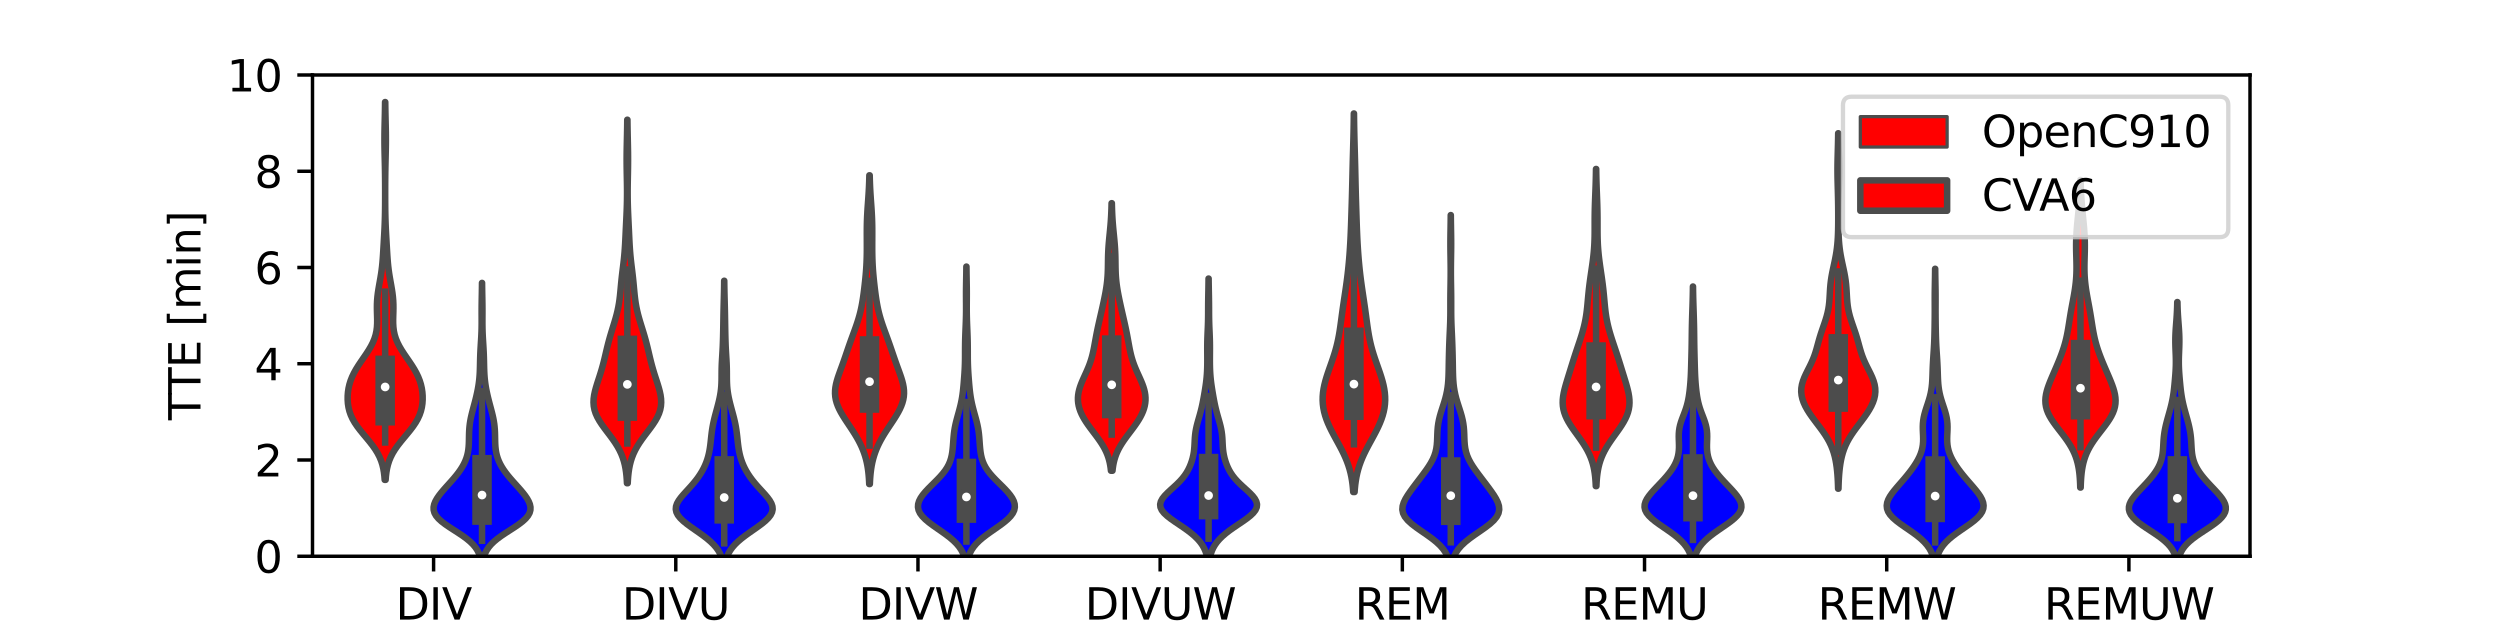 <?xml version="1.0" encoding="utf-8" standalone="no"?>
<!DOCTYPE svg PUBLIC "-//W3C//DTD SVG 1.1//EN"
  "http://www.w3.org/Graphics/SVG/1.1/DTD/svg11.dtd">
<svg xmlns:xlink="http://www.w3.org/1999/xlink" width="576pt" height="144pt" viewBox="0 0 576 144" xmlns="http://www.w3.org/2000/svg" version="1.1">
 <defs>
  <style type="text/css">*{stroke-linejoin: round; stroke-linecap: butt}</style>
 </defs>
 <g id="figure_1">
  <g id="patch_1">
   <path d="M 0 144 
L 576 144 
L 576 0 
L 0 0 
z
" style="fill: #ffffff"/>
  </g>
  <g id="axes_1">
   <g id="patch_2">
    <path d="M 72 128.16 
L 518.4 128.16 
L 518.4 17.28 
L 72 17.28 
z
" style="fill: #ffffff"/>
   </g>
   <g id="patch_3">
    <path d="M 99.9 128.16 
L 99.9 128.16 
L 99.9 128.16 
L 99.9 128.16 
z
" clip-path="url(#p8648df299e)" style="fill: #ff0000; stroke: #4c4c4c; stroke-width: 0.75; stroke-linejoin: miter"/>
   </g>
   <g id="PolyCollection_1">
    <defs>
     <path id="m409959d6f5" d="M 88.849 -33.441 
L 88.631 -33.441 
L 88.561 -34.32 
L 88.455 -35.199 
L 88.304 -36.078 
L 88.093 -36.958 
L 87.81 -37.837 
L 87.446 -38.716 
L 86.995 -39.595 
L 86.455 -40.475 
L 85.835 -41.354 
L 85.152 -42.233 
L 84.428 -43.112 
L 83.692 -43.992 
L 82.976 -44.871 
L 82.309 -45.75 
L 81.716 -46.629 
L 81.214 -47.508 
L 80.811 -48.388 
L 80.505 -49.267 
L 80.291 -50.146 
L 80.158 -51.025 
L 80.098 -51.905 
L 80.103 -52.784 
L 80.17 -53.663 
L 80.302 -54.542 
L 80.502 -55.422 
L 80.775 -56.301 
L 81.123 -57.18 
L 81.545 -58.059 
L 82.035 -58.939 
L 82.582 -59.818 
L 83.169 -60.697 
L 83.774 -61.576 
L 84.374 -62.455 
L 84.943 -63.335 
L 85.46 -64.214 
L 85.906 -65.093 
L 86.269 -65.972 
L 86.544 -66.852 
L 86.733 -67.731 
L 86.845 -68.61 
L 86.894 -69.489 
L 86.9 -70.369 
L 86.879 -71.248 
L 86.853 -72.127 
L 86.837 -73.006 
L 86.845 -73.886 
L 86.884 -74.765 
L 86.959 -75.644 
L 87.066 -76.523 
L 87.2 -77.403 
L 87.351 -78.282 
L 87.509 -79.161 
L 87.664 -80.04 
L 87.806 -80.919 
L 87.93 -81.799 
L 88.035 -82.678 
L 88.121 -83.557 
L 88.191 -84.436 
L 88.251 -85.316 
L 88.304 -86.195 
L 88.355 -87.074 
L 88.406 -87.953 
L 88.456 -88.833 
L 88.506 -89.712 
L 88.553 -90.591 
L 88.596 -91.47 
L 88.633 -92.35 
L 88.663 -93.229 
L 88.687 -94.108 
L 88.705 -94.987 
L 88.718 -95.866 
L 88.726 -96.746 
L 88.731 -97.625 
L 88.734 -98.504 
L 88.735 -99.383 
L 88.734 -100.263 
L 88.732 -101.142 
L 88.727 -102.021 
L 88.721 -102.9 
L 88.711 -103.78 
L 88.699 -104.659 
L 88.683 -105.538 
L 88.664 -106.417 
L 88.644 -107.297 
L 88.623 -108.176 
L 88.604 -109.055 
L 88.588 -109.934 
L 88.576 -110.813 
L 88.572 -111.693 
L 88.574 -112.572 
L 88.582 -113.451 
L 88.597 -114.33 
L 88.615 -115.21 
L 88.636 -116.089 
L 88.656 -116.968 
L 88.676 -117.847 
L 88.692 -118.727 
L 88.706 -119.606 
L 88.717 -120.485 
L 88.763 -120.485 
L 88.763 -120.485 
L 88.774 -119.606 
L 88.788 -118.727 
L 88.804 -117.847 
L 88.824 -116.968 
L 88.844 -116.089 
L 88.865 -115.21 
L 88.883 -114.33 
L 88.898 -113.451 
L 88.906 -112.572 
L 88.909 -111.693 
L 88.904 -110.813 
L 88.892 -109.934 
L 88.876 -109.055 
L 88.857 -108.176 
L 88.836 -107.297 
L 88.816 -106.417 
L 88.797 -105.538 
L 88.781 -104.659 
L 88.769 -103.78 
L 88.759 -102.9 
L 88.753 -102.021 
L 88.748 -101.142 
L 88.746 -100.263 
L 88.745 -99.383 
L 88.746 -98.504 
L 88.749 -97.625 
L 88.754 -96.746 
L 88.762 -95.866 
L 88.775 -94.987 
L 88.793 -94.108 
L 88.817 -93.229 
L 88.847 -92.35 
L 88.884 -91.47 
L 88.927 -90.591 
L 88.974 -89.712 
L 89.024 -88.833 
L 89.074 -87.953 
L 89.125 -87.074 
L 89.176 -86.195 
L 89.229 -85.316 
L 89.289 -84.436 
L 89.359 -83.557 
L 89.445 -82.678 
L 89.55 -81.799 
L 89.674 -80.919 
L 89.816 -80.04 
L 89.971 -79.161 
L 90.129 -78.282 
L 90.28 -77.403 
L 90.414 -76.523 
L 90.521 -75.644 
L 90.596 -74.765 
L 90.635 -73.886 
L 90.643 -73.006 
L 90.627 -72.127 
L 90.601 -71.248 
L 90.58 -70.369 
L 90.586 -69.489 
L 90.635 -68.61 
L 90.747 -67.731 
L 90.936 -66.852 
L 91.211 -65.972 
L 91.574 -65.093 
L 92.02 -64.214 
L 92.537 -63.335 
L 93.106 -62.455 
L 93.706 -61.576 
L 94.311 -60.697 
L 94.898 -59.818 
L 95.445 -58.939 
L 95.935 -58.059 
L 96.357 -57.18 
L 96.705 -56.301 
L 96.978 -55.422 
L 97.178 -54.542 
L 97.31 -53.663 
L 97.377 -52.784 
L 97.382 -51.905 
L 97.322 -51.025 
L 97.189 -50.146 
L 96.975 -49.267 
L 96.669 -48.388 
L 96.266 -47.508 
L 95.764 -46.629 
L 95.171 -45.75 
L 94.504 -44.871 
L 93.788 -43.992 
L 93.052 -43.112 
L 92.328 -42.233 
L 91.645 -41.354 
L 91.025 -40.475 
L 90.485 -39.595 
L 90.034 -38.716 
L 89.67 -37.837 
L 89.387 -36.958 
L 89.176 -36.078 
L 89.025 -35.199 
L 88.919 -34.32 
L 88.849 -33.441 
z
" style="stroke: #4c4c4c; stroke-width: 1.5"/>
    </defs>
    <g clip-path="url(#p8648df299e)">
     <use xlink:href="#m409959d6f5" x="0" y="144" style="fill: #ff0000; stroke: #4c4c4c; stroke-width: 1.5"/>
    </g>
   </g>
   <g id="patch_4">
    <path d="M 99.9 128.16 
L 99.9 128.16 
L 99.9 128.16 
L 99.9 128.16 
z
" clip-path="url(#p8648df299e)" style="fill: #0000ff; stroke: #4c4c4c; stroke-width: 0.75; stroke-linejoin: miter"/>
   </g>
   <g id="PolyCollection_2">
    <defs>
     <path id="mb7857dbb90" d="M 111.134 -13.249 
L 110.986 -13.249 
L 110.935 -13.912 
L 110.855 -14.574 
L 110.735 -15.236 
L 110.56 -15.899 
L 110.314 -16.561 
L 109.981 -17.223 
L 109.545 -17.886 
L 108.991 -18.548 
L 108.315 -19.21 
L 107.518 -19.873 
L 106.613 -20.535 
L 105.629 -21.197 
L 104.601 -21.86 
L 103.577 -22.522 
L 102.608 -23.184 
L 101.741 -23.847 
L 101.018 -24.509 
L 100.465 -25.171 
L 100.097 -25.834 
L 99.913 -26.496 
L 99.9 -27.158 
L 100.038 -27.821 
L 100.304 -28.483 
L 100.674 -29.145 
L 101.126 -29.808 
L 101.639 -30.47 
L 102.196 -31.132 
L 102.78 -31.795 
L 103.377 -32.457 
L 103.971 -33.119 
L 104.55 -33.781 
L 105.102 -34.444 
L 105.616 -35.106 
L 106.086 -35.768 
L 106.506 -36.431 
L 106.874 -37.093 
L 107.186 -37.755 
L 107.444 -38.418 
L 107.647 -39.08 
L 107.8 -39.742 
L 107.907 -40.405 
L 107.977 -41.067 
L 108.017 -41.729 
L 108.038 -42.392 
L 108.05 -43.054 
L 108.062 -43.716 
L 108.081 -44.379 
L 108.116 -45.041 
L 108.171 -45.703 
L 108.249 -46.366 
L 108.353 -47.028 
L 108.479 -47.69 
L 108.627 -48.353 
L 108.79 -49.015 
L 108.963 -49.677 
L 109.14 -50.34 
L 109.318 -51.002 
L 109.49 -51.664 
L 109.656 -52.327 
L 109.812 -52.989 
L 109.957 -53.651 
L 110.089 -54.314 
L 110.207 -54.976 
L 110.308 -55.638 
L 110.391 -56.301 
L 110.458 -56.963 
L 110.508 -57.625 
L 110.544 -58.288 
L 110.568 -58.95 
L 110.586 -59.612 
L 110.6 -60.274 
L 110.614 -60.937 
L 110.631 -61.599 
L 110.653 -62.261 
L 110.681 -62.924 
L 110.714 -63.586 
L 110.753 -64.248 
L 110.794 -64.911 
L 110.835 -65.573 
L 110.873 -66.235 
L 110.907 -66.898 
L 110.934 -67.56 
L 110.953 -68.222 
L 110.964 -68.885 
L 110.97 -69.547 
L 110.97 -70.209 
L 110.968 -70.872 
L 110.965 -71.534 
L 110.963 -72.196 
L 110.965 -72.859 
L 110.969 -73.521 
L 110.977 -74.183 
L 110.987 -74.846 
L 110.999 -75.508 
L 111.011 -76.17 
L 111.023 -76.833 
L 111.033 -77.495 
L 111.041 -78.157 
L 111.047 -78.82 
L 111.073 -78.82 
L 111.073 -78.82 
L 111.079 -78.157 
L 111.087 -77.495 
L 111.097 -76.833 
L 111.109 -76.17 
L 111.121 -75.508 
L 111.133 -74.846 
L 111.143 -74.183 
L 111.151 -73.521 
L 111.155 -72.859 
L 111.157 -72.196 
L 111.155 -71.534 
L 111.152 -70.872 
L 111.15 -70.209 
L 111.15 -69.547 
L 111.156 -68.885 
L 111.167 -68.222 
L 111.186 -67.56 
L 111.213 -66.898 
L 111.247 -66.235 
L 111.285 -65.573 
L 111.326 -64.911 
L 111.367 -64.248 
L 111.406 -63.586 
L 111.439 -62.924 
L 111.467 -62.261 
L 111.489 -61.599 
L 111.506 -60.937 
L 111.52 -60.274 
L 111.534 -59.612 
L 111.552 -58.95 
L 111.576 -58.288 
L 111.612 -57.625 
L 111.662 -56.963 
L 111.729 -56.301 
L 111.812 -55.638 
L 111.913 -54.976 
L 112.031 -54.314 
L 112.163 -53.651 
L 112.308 -52.989 
L 112.464 -52.327 
L 112.63 -51.664 
L 112.802 -51.002 
L 112.98 -50.34 
L 113.157 -49.677 
L 113.33 -49.015 
L 113.493 -48.353 
L 113.641 -47.69 
L 113.767 -47.028 
L 113.871 -46.366 
L 113.949 -45.703 
L 114.004 -45.041 
L 114.039 -44.379 
L 114.058 -43.716 
L 114.07 -43.054 
L 114.082 -42.392 
L 114.103 -41.729 
L 114.143 -41.067 
L 114.213 -40.405 
L 114.32 -39.742 
L 114.473 -39.08 
L 114.676 -38.418 
L 114.934 -37.755 
L 115.246 -37.093 
L 115.614 -36.431 
L 116.034 -35.768 
L 116.504 -35.106 
L 117.018 -34.444 
L 117.57 -33.781 
L 118.149 -33.119 
L 118.743 -32.457 
L 119.34 -31.795 
L 119.924 -31.132 
L 120.481 -30.47 
L 120.994 -29.808 
L 121.446 -29.145 
L 121.816 -28.483 
L 122.082 -27.821 
L 122.22 -27.158 
L 122.207 -26.496 
L 122.023 -25.834 
L 121.655 -25.171 
L 121.102 -24.509 
L 120.379 -23.847 
L 119.512 -23.184 
L 118.543 -22.522 
L 117.519 -21.86 
L 116.491 -21.197 
L 115.507 -20.535 
L 114.602 -19.873 
L 113.805 -19.21 
L 113.129 -18.548 
L 112.575 -17.886 
L 112.139 -17.223 
L 111.806 -16.561 
L 111.56 -15.899 
L 111.385 -15.236 
L 111.265 -14.574 
L 111.185 -13.912 
L 111.134 -13.249 
z
" style="stroke: #4c4c4c; stroke-width: 1.5"/>
    </defs>
    <g clip-path="url(#p8648df299e)">
     <use xlink:href="#mb7857dbb90" x="0" y="144" style="fill: #0000ff; stroke: #4c4c4c; stroke-width: 1.5"/>
    </g>
   </g>
   <g id="PolyCollection_3">
    <defs>
     <path id="m7d3691226b" d="M 144.628 -32.665 
L 144.452 -32.665 
L 144.406 -33.511 
L 144.339 -34.357 
L 144.246 -35.203 
L 144.121 -36.049 
L 143.954 -36.895 
L 143.739 -37.741 
L 143.468 -38.587 
L 143.135 -39.433 
L 142.735 -40.279 
L 142.269 -41.125 
L 141.739 -41.971 
L 141.156 -42.816 
L 140.533 -43.662 
L 139.891 -44.508 
L 139.253 -45.354 
L 138.645 -46.2 
L 138.093 -47.046 
L 137.619 -47.892 
L 137.239 -48.738 
L 136.966 -49.584 
L 136.801 -50.43 
L 136.741 -51.276 
L 136.775 -52.122 
L 136.889 -52.968 
L 137.068 -53.814 
L 137.294 -54.66 
L 137.55 -55.506 
L 137.821 -56.351 
L 138.096 -57.197 
L 138.365 -58.043 
L 138.62 -58.889 
L 138.859 -59.735 
L 139.082 -60.581 
L 139.291 -61.427 
L 139.492 -62.273 
L 139.69 -63.119 
L 139.893 -63.965 
L 140.105 -64.811 
L 140.33 -65.657 
L 140.568 -66.503 
L 140.82 -67.349 
L 141.08 -68.195 
L 141.344 -69.041 
L 141.603 -69.886 
L 141.851 -70.732 
L 142.08 -71.578 
L 142.285 -72.424 
L 142.462 -73.27 
L 142.611 -74.116 
L 142.734 -74.962 
L 142.835 -75.808 
L 142.921 -76.654 
L 143 -77.5 
L 143.077 -78.346 
L 143.159 -79.192 
L 143.248 -80.038 
L 143.344 -80.884 
L 143.446 -81.73 
L 143.55 -82.576 
L 143.651 -83.421 
L 143.746 -84.267 
L 143.83 -85.113 
L 143.903 -85.959 
L 143.965 -86.805 
L 144.018 -87.651 
L 144.063 -88.497 
L 144.104 -89.343 
L 144.143 -90.189 
L 144.182 -91.035 
L 144.223 -91.881 
L 144.264 -92.727 
L 144.304 -93.573 
L 144.343 -94.419 
L 144.379 -95.265 
L 144.41 -96.111 
L 144.435 -96.956 
L 144.453 -97.802 
L 144.463 -98.648 
L 144.467 -99.494 
L 144.465 -100.34 
L 144.456 -101.186 
L 144.444 -102.032 
L 144.429 -102.878 
L 144.413 -103.724 
L 144.398 -104.57 
L 144.385 -105.416 
L 144.376 -106.262 
L 144.373 -107.108 
L 144.375 -107.954 
L 144.382 -108.8 
L 144.394 -109.646 
L 144.41 -110.491 
L 144.428 -111.337 
L 144.446 -112.183 
L 144.465 -113.029 
L 144.481 -113.875 
L 144.496 -114.721 
L 144.508 -115.567 
L 144.517 -116.413 
L 144.563 -116.413 
L 144.563 -116.413 
L 144.572 -115.567 
L 144.584 -114.721 
L 144.599 -113.875 
L 144.615 -113.029 
L 144.634 -112.183 
L 144.652 -111.337 
L 144.67 -110.491 
L 144.686 -109.646 
L 144.698 -108.8 
L 144.705 -107.954 
L 144.707 -107.108 
L 144.704 -106.262 
L 144.695 -105.416 
L 144.682 -104.57 
L 144.667 -103.724 
L 144.651 -102.878 
L 144.636 -102.032 
L 144.624 -101.186 
L 144.615 -100.34 
L 144.613 -99.494 
L 144.617 -98.648 
L 144.627 -97.802 
L 144.645 -96.956 
L 144.67 -96.111 
L 144.701 -95.265 
L 144.737 -94.419 
L 144.776 -93.573 
L 144.816 -92.727 
L 144.857 -91.881 
L 144.898 -91.035 
L 144.937 -90.189 
L 144.976 -89.343 
L 145.017 -88.497 
L 145.062 -87.651 
L 145.115 -86.805 
L 145.177 -85.959 
L 145.25 -85.113 
L 145.334 -84.267 
L 145.429 -83.421 
L 145.53 -82.576 
L 145.634 -81.73 
L 145.736 -80.884 
L 145.832 -80.038 
L 145.921 -79.192 
L 146.003 -78.346 
L 146.08 -77.5 
L 146.159 -76.654 
L 146.245 -75.808 
L 146.346 -74.962 
L 146.469 -74.116 
L 146.618 -73.27 
L 146.795 -72.424 
L 147 -71.578 
L 147.229 -70.732 
L 147.477 -69.886 
L 147.736 -69.041 
L 148 -68.195 
L 148.26 -67.349 
L 148.512 -66.503 
L 148.75 -65.657 
L 148.975 -64.811 
L 149.187 -63.965 
L 149.39 -63.119 
L 149.588 -62.273 
L 149.789 -61.427 
L 149.998 -60.581 
L 150.221 -59.735 
L 150.46 -58.889 
L 150.715 -58.043 
L 150.984 -57.197 
L 151.259 -56.351 
L 151.53 -55.506 
L 151.786 -54.66 
L 152.012 -53.814 
L 152.191 -52.968 
L 152.305 -52.122 
L 152.339 -51.276 
L 152.279 -50.43 
L 152.114 -49.584 
L 151.841 -48.738 
L 151.461 -47.892 
L 150.987 -47.046 
L 150.435 -46.2 
L 149.827 -45.354 
L 149.189 -44.508 
L 148.547 -43.662 
L 147.924 -42.816 
L 147.341 -41.971 
L 146.811 -41.125 
L 146.345 -40.279 
L 145.945 -39.433 
L 145.612 -38.587 
L 145.341 -37.741 
L 145.126 -36.895 
L 144.959 -36.049 
L 144.834 -35.203 
L 144.741 -34.357 
L 144.674 -33.511 
L 144.628 -32.665 
z
" style="stroke: #4c4c4c; stroke-width: 1.5"/>
    </defs>
    <g clip-path="url(#p8648df299e)">
     <use xlink:href="#m7d3691226b" x="0" y="144" style="fill: #ff0000; stroke: #4c4c4c; stroke-width: 1.5"/>
    </g>
   </g>
   <g id="PolyCollection_4">
    <defs>
     <path id="m7ddcf43e49" d="M 166.933 -12.486 
L 166.787 -12.486 
L 166.737 -13.161 
L 166.66 -13.836 
L 166.546 -14.511 
L 166.383 -15.186 
L 166.157 -15.861 
L 165.854 -16.536 
L 165.464 -17.211 
L 164.975 -17.886 
L 164.383 -18.561 
L 163.687 -19.236 
L 162.894 -19.911 
L 162.018 -20.587 
L 161.081 -21.262 
L 160.112 -21.937 
L 159.149 -22.612 
L 158.233 -23.287 
L 157.406 -23.962 
L 156.711 -24.637 
L 156.181 -25.312 
L 155.84 -25.987 
L 155.7 -26.662 
L 155.755 -27.337 
L 155.988 -28.012 
L 156.369 -28.687 
L 156.863 -29.362 
L 157.431 -30.037 
L 158.041 -30.712 
L 158.661 -31.387 
L 159.27 -32.062 
L 159.851 -32.737 
L 160.394 -33.412 
L 160.893 -34.087 
L 161.347 -34.762 
L 161.756 -35.437 
L 162.119 -36.112 
L 162.438 -36.787 
L 162.716 -37.462 
L 162.954 -38.138 
L 163.155 -38.813 
L 163.321 -39.488 
L 163.458 -40.163 
L 163.569 -40.838 
L 163.661 -41.513 
L 163.74 -42.188 
L 163.812 -42.863 
L 163.884 -43.538 
L 163.964 -44.213 
L 164.055 -44.888 
L 164.163 -45.563 
L 164.288 -46.238 
L 164.432 -46.913 
L 164.591 -47.588 
L 164.763 -48.263 
L 164.944 -48.938 
L 165.128 -49.613 
L 165.31 -50.288 
L 165.486 -50.963 
L 165.651 -51.638 
L 165.801 -52.313 
L 165.931 -52.988 
L 166.039 -53.663 
L 166.123 -54.338 
L 166.183 -55.013 
L 166.22 -55.689 
L 166.24 -56.364 
L 166.248 -57.039 
L 166.251 -57.714 
L 166.255 -58.389 
L 166.265 -59.064 
L 166.284 -59.739 
L 166.312 -60.414 
L 166.348 -61.089 
L 166.388 -61.764 
L 166.429 -62.439 
L 166.468 -63.114 
L 166.503 -63.789 
L 166.533 -64.464 
L 166.558 -65.139 
L 166.579 -65.814 
L 166.597 -66.489 
L 166.612 -67.164 
L 166.626 -67.839 
L 166.638 -68.514 
L 166.649 -69.189 
L 166.659 -69.864 
L 166.67 -70.539 
L 166.681 -71.214 
L 166.693 -71.889 
L 166.707 -72.564 
L 166.722 -73.24 
L 166.739 -73.915 
L 166.756 -74.59 
L 166.774 -75.265 
L 166.791 -75.94 
L 166.807 -76.615 
L 166.82 -77.29 
L 166.832 -77.965 
L 166.841 -78.64 
L 166.847 -79.315 
L 166.873 -79.315 
L 166.873 -79.315 
L 166.879 -78.64 
L 166.888 -77.965 
L 166.9 -77.29 
L 166.913 -76.615 
L 166.929 -75.94 
L 166.946 -75.265 
L 166.964 -74.59 
L 166.981 -73.915 
L 166.998 -73.24 
L 167.013 -72.564 
L 167.027 -71.889 
L 167.039 -71.214 
L 167.05 -70.539 
L 167.061 -69.864 
L 167.071 -69.189 
L 167.082 -68.514 
L 167.094 -67.839 
L 167.108 -67.164 
L 167.123 -66.489 
L 167.141 -65.814 
L 167.162 -65.139 
L 167.187 -64.464 
L 167.217 -63.789 
L 167.252 -63.114 
L 167.291 -62.439 
L 167.332 -61.764 
L 167.372 -61.089 
L 167.408 -60.414 
L 167.436 -59.739 
L 167.455 -59.064 
L 167.465 -58.389 
L 167.469 -57.714 
L 167.472 -57.039 
L 167.48 -56.364 
L 167.5 -55.689 
L 167.537 -55.013 
L 167.597 -54.338 
L 167.681 -53.663 
L 167.789 -52.988 
L 167.919 -52.313 
L 168.069 -51.638 
L 168.234 -50.963 
L 168.41 -50.288 
L 168.592 -49.613 
L 168.776 -48.938 
L 168.957 -48.263 
L 169.129 -47.588 
L 169.288 -46.913 
L 169.432 -46.238 
L 169.557 -45.563 
L 169.665 -44.888 
L 169.756 -44.213 
L 169.836 -43.538 
L 169.908 -42.863 
L 169.98 -42.188 
L 170.059 -41.513 
L 170.151 -40.838 
L 170.262 -40.163 
L 170.399 -39.488 
L 170.565 -38.813 
L 170.766 -38.138 
L 171.004 -37.462 
L 171.282 -36.787 
L 171.601 -36.112 
L 171.964 -35.437 
L 172.373 -34.762 
L 172.827 -34.087 
L 173.326 -33.412 
L 173.869 -32.737 
L 174.45 -32.062 
L 175.059 -31.387 
L 175.679 -30.712 
L 176.289 -30.037 
L 176.857 -29.362 
L 177.351 -28.687 
L 177.732 -28.012 
L 177.965 -27.337 
L 178.02 -26.662 
L 177.88 -25.987 
L 177.539 -25.312 
L 177.009 -24.637 
L 176.314 -23.962 
L 175.487 -23.287 
L 174.571 -22.612 
L 173.608 -21.937 
L 172.639 -21.262 
L 171.702 -20.587 
L 170.826 -19.911 
L 170.033 -19.236 
L 169.337 -18.561 
L 168.745 -17.886 
L 168.256 -17.211 
L 167.866 -16.536 
L 167.563 -15.861 
L 167.337 -15.186 
L 167.174 -14.511 
L 167.06 -13.836 
L 166.983 -13.161 
L 166.933 -12.486 
z
" style="stroke: #4c4c4c; stroke-width: 1.5"/>
    </defs>
    <g clip-path="url(#p8648df299e)">
     <use xlink:href="#m7ddcf43e49" x="0" y="144" style="fill: #0000ff; stroke: #4c4c4c; stroke-width: 1.5"/>
    </g>
   </g>
   <g id="PolyCollection_5">
    <defs>
     <path id="m7c4d64a598" d="M 200.415 -32.473 
L 200.265 -32.473 
L 200.232 -33.192 
L 200.187 -33.91 
L 200.128 -34.629 
L 200.051 -35.347 
L 199.955 -36.066 
L 199.836 -36.784 
L 199.691 -37.503 
L 199.517 -38.222 
L 199.313 -38.94 
L 199.076 -39.659 
L 198.806 -40.377 
L 198.501 -41.096 
L 198.161 -41.814 
L 197.789 -42.533 
L 197.385 -43.251 
L 196.954 -43.97 
L 196.5 -44.689 
L 196.03 -45.407 
L 195.55 -46.126 
L 195.071 -46.844 
L 194.602 -47.563 
L 194.153 -48.281 
L 193.736 -49 
L 193.36 -49.718 
L 193.037 -50.437 
L 192.773 -51.155 
L 192.575 -51.874 
L 192.448 -52.593 
L 192.391 -53.311 
L 192.403 -54.03 
L 192.479 -54.748 
L 192.612 -55.467 
L 192.791 -56.185 
L 193.006 -56.904 
L 193.247 -57.622 
L 193.503 -58.341 
L 193.765 -59.06 
L 194.028 -59.778 
L 194.286 -60.497 
L 194.539 -61.215 
L 194.787 -61.934 
L 195.032 -62.652 
L 195.277 -63.371 
L 195.523 -64.089 
L 195.774 -64.808 
L 196.03 -65.527 
L 196.291 -66.245 
L 196.555 -66.964 
L 196.819 -67.682 
L 197.079 -68.401 
L 197.33 -69.119 
L 197.57 -69.838 
L 197.794 -70.556 
L 198.001 -71.275 
L 198.189 -71.993 
L 198.357 -72.712 
L 198.508 -73.431 
L 198.642 -74.149 
L 198.762 -74.868 
L 198.871 -75.586 
L 198.971 -76.305 
L 199.064 -77.023 
L 199.152 -77.742 
L 199.234 -78.46 
L 199.313 -79.179 
L 199.386 -79.898 
L 199.453 -80.616 
L 199.514 -81.335 
L 199.567 -82.053 
L 199.611 -82.772 
L 199.648 -83.49 
L 199.676 -84.209 
L 199.696 -84.927 
L 199.709 -85.646 
L 199.716 -86.365 
L 199.718 -87.083 
L 199.717 -87.802 
L 199.714 -88.52 
L 199.711 -89.239 
L 199.708 -89.957 
L 199.708 -90.676 
L 199.712 -91.394 
L 199.722 -92.113 
L 199.738 -92.832 
L 199.761 -93.55 
L 199.792 -94.269 
L 199.83 -94.987 
L 199.873 -95.706 
L 199.921 -96.424 
L 199.972 -97.143 
L 200.023 -97.861 
L 200.073 -98.58 
L 200.12 -99.298 
L 200.163 -100.017 
L 200.201 -100.736 
L 200.233 -101.454 
L 200.26 -102.173 
L 200.281 -102.891 
L 200.298 -103.61 
L 200.382 -103.61 
L 200.382 -103.61 
L 200.399 -102.891 
L 200.42 -102.173 
L 200.447 -101.454 
L 200.479 -100.736 
L 200.517 -100.017 
L 200.56 -99.298 
L 200.607 -98.58 
L 200.657 -97.861 
L 200.708 -97.143 
L 200.759 -96.424 
L 200.807 -95.706 
L 200.85 -94.987 
L 200.888 -94.269 
L 200.919 -93.55 
L 200.942 -92.832 
L 200.958 -92.113 
L 200.968 -91.394 
L 200.972 -90.676 
L 200.972 -89.957 
L 200.969 -89.239 
L 200.966 -88.52 
L 200.963 -87.802 
L 200.962 -87.083 
L 200.964 -86.365 
L 200.971 -85.646 
L 200.984 -84.927 
L 201.004 -84.209 
L 201.032 -83.49 
L 201.069 -82.772 
L 201.113 -82.053 
L 201.166 -81.335 
L 201.227 -80.616 
L 201.294 -79.898 
L 201.367 -79.179 
L 201.446 -78.46 
L 201.528 -77.742 
L 201.616 -77.023 
L 201.709 -76.305 
L 201.809 -75.586 
L 201.918 -74.868 
L 202.038 -74.149 
L 202.172 -73.431 
L 202.323 -72.712 
L 202.491 -71.993 
L 202.679 -71.275 
L 202.886 -70.556 
L 203.11 -69.838 
L 203.35 -69.119 
L 203.601 -68.401 
L 203.861 -67.682 
L 204.125 -66.964 
L 204.389 -66.245 
L 204.65 -65.527 
L 204.906 -64.808 
L 205.157 -64.089 
L 205.403 -63.371 
L 205.648 -62.652 
L 205.893 -61.934 
L 206.141 -61.215 
L 206.394 -60.497 
L 206.652 -59.778 
L 206.915 -59.06 
L 207.177 -58.341 
L 207.433 -57.622 
L 207.674 -56.904 
L 207.889 -56.185 
L 208.068 -55.467 
L 208.201 -54.748 
L 208.277 -54.03 
L 208.289 -53.311 
L 208.232 -52.593 
L 208.105 -51.874 
L 207.907 -51.155 
L 207.643 -50.437 
L 207.32 -49.718 
L 206.944 -49 
L 206.527 -48.281 
L 206.078 -47.563 
L 205.609 -46.844 
L 205.13 -46.126 
L 204.65 -45.407 
L 204.18 -44.689 
L 203.726 -43.97 
L 203.295 -43.251 
L 202.891 -42.533 
L 202.519 -41.814 
L 202.179 -41.096 
L 201.874 -40.377 
L 201.604 -39.659 
L 201.367 -38.94 
L 201.163 -38.222 
L 200.989 -37.503 
L 200.844 -36.784 
L 200.725 -36.066 
L 200.629 -35.347 
L 200.552 -34.629 
L 200.493 -33.91 
L 200.448 -33.192 
L 200.415 -32.473 
z
" style="stroke: #4c4c4c; stroke-width: 1.5"/>
    </defs>
    <g clip-path="url(#p8648df299e)">
     <use xlink:href="#m7c4d64a598" x="0" y="144" style="fill: #ff0000; stroke: #4c4c4c; stroke-width: 1.5"/>
    </g>
   </g>
   <g id="PolyCollection_6">
    <defs>
     <path id="m2919afdc15" d="M 222.74 -13.119 
L 222.58 -13.119 
L 222.522 -13.82 
L 222.43 -14.522 
L 222.293 -15.224 
L 222.094 -15.925 
L 221.819 -16.627 
L 221.45 -17.328 
L 220.975 -18.03 
L 220.385 -18.732 
L 219.676 -19.433 
L 218.855 -20.135 
L 217.94 -20.836 
L 216.958 -21.538 
L 215.945 -22.24 
L 214.948 -22.941 
L 214.011 -23.643 
L 213.179 -24.345 
L 212.491 -25.046 
L 211.973 -25.748 
L 211.642 -26.449 
L 211.5 -27.151 
L 211.541 -27.853 
L 211.75 -28.554 
L 212.107 -29.256 
L 212.587 -29.957 
L 213.165 -30.659 
L 213.814 -31.361 
L 214.508 -32.062 
L 215.219 -32.764 
L 215.921 -33.465 
L 216.59 -34.167 
L 217.204 -34.869 
L 217.747 -35.57 
L 218.209 -36.272 
L 218.586 -36.973 
L 218.883 -37.675 
L 219.108 -38.377 
L 219.274 -39.078 
L 219.395 -39.78 
L 219.482 -40.481 
L 219.547 -41.183 
L 219.6 -41.885 
L 219.65 -42.586 
L 219.705 -43.288 
L 219.774 -43.989 
L 219.864 -44.691 
L 219.979 -45.393 
L 220.119 -46.094 
L 220.283 -46.796 
L 220.465 -47.497 
L 220.657 -48.199 
L 220.852 -48.901 
L 221.042 -49.602 
L 221.222 -50.304 
L 221.387 -51.005 
L 221.532 -51.707 
L 221.659 -52.409 
L 221.765 -53.11 
L 221.855 -53.812 
L 221.931 -54.513 
L 221.998 -55.215 
L 222.058 -55.917 
L 222.114 -56.618 
L 222.167 -57.32 
L 222.215 -58.021 
L 222.257 -58.723 
L 222.291 -59.425 
L 222.316 -60.126 
L 222.332 -60.828 
L 222.341 -61.529 
L 222.344 -62.231 
L 222.345 -62.933 
L 222.347 -63.634 
L 222.352 -64.336 
L 222.361 -65.037 
L 222.376 -65.739 
L 222.396 -66.441 
L 222.421 -67.142 
L 222.448 -67.844 
L 222.477 -68.545 
L 222.505 -69.247 
L 222.531 -69.949 
L 222.552 -70.65 
L 222.568 -71.352 
L 222.579 -72.053 
L 222.583 -72.755 
L 222.582 -73.457 
L 222.579 -74.158 
L 222.574 -74.86 
L 222.57 -75.561 
L 222.568 -76.263 
L 222.57 -76.965 
L 222.576 -77.666 
L 222.586 -78.368 
L 222.598 -79.069 
L 222.61 -79.771 
L 222.622 -80.473 
L 222.633 -81.174 
L 222.641 -81.876 
L 222.648 -82.577 
L 222.672 -82.577 
L 222.672 -82.577 
L 222.679 -81.876 
L 222.687 -81.174 
L 222.698 -80.473 
L 222.71 -79.771 
L 222.722 -79.069 
L 222.734 -78.368 
L 222.744 -77.666 
L 222.75 -76.965 
L 222.752 -76.263 
L 222.75 -75.561 
L 222.746 -74.86 
L 222.741 -74.158 
L 222.738 -73.457 
L 222.737 -72.755 
L 222.741 -72.053 
L 222.752 -71.352 
L 222.768 -70.65 
L 222.789 -69.949 
L 222.815 -69.247 
L 222.843 -68.545 
L 222.872 -67.844 
L 222.899 -67.142 
L 222.924 -66.441 
L 222.944 -65.739 
L 222.959 -65.037 
L 222.968 -64.336 
L 222.973 -63.634 
L 222.975 -62.933 
L 222.976 -62.231 
L 222.979 -61.529 
L 222.988 -60.828 
L 223.004 -60.126 
L 223.029 -59.425 
L 223.063 -58.723 
L 223.105 -58.021 
L 223.153 -57.32 
L 223.206 -56.618 
L 223.262 -55.917 
L 223.322 -55.215 
L 223.389 -54.513 
L 223.465 -53.812 
L 223.555 -53.11 
L 223.661 -52.409 
L 223.788 -51.707 
L 223.933 -51.005 
L 224.098 -50.304 
L 224.278 -49.602 
L 224.468 -48.901 
L 224.663 -48.199 
L 224.855 -47.497 
L 225.037 -46.796 
L 225.201 -46.094 
L 225.341 -45.393 
L 225.456 -44.691 
L 225.546 -43.989 
L 225.615 -43.288 
L 225.67 -42.586 
L 225.72 -41.885 
L 225.773 -41.183 
L 225.838 -40.481 
L 225.925 -39.78 
L 226.046 -39.078 
L 226.212 -38.377 
L 226.437 -37.675 
L 226.734 -36.973 
L 227.111 -36.272 
L 227.573 -35.57 
L 228.116 -34.869 
L 228.73 -34.167 
L 229.399 -33.465 
L 230.101 -32.764 
L 230.812 -32.062 
L 231.506 -31.361 
L 232.155 -30.659 
L 232.733 -29.957 
L 233.213 -29.256 
L 233.57 -28.554 
L 233.779 -27.853 
L 233.82 -27.151 
L 233.678 -26.449 
L 233.347 -25.748 
L 232.829 -25.046 
L 232.141 -24.345 
L 231.309 -23.643 
L 230.372 -22.941 
L 229.375 -22.24 
L 228.362 -21.538 
L 227.38 -20.836 
L 226.465 -20.135 
L 225.644 -19.433 
L 224.935 -18.732 
L 224.345 -18.03 
L 223.87 -17.328 
L 223.501 -16.627 
L 223.226 -15.925 
L 223.027 -15.224 
L 222.89 -14.522 
L 222.798 -13.82 
L 222.74 -13.119 
z
" style="stroke: #4c4c4c; stroke-width: 1.5"/>
    </defs>
    <g clip-path="url(#p8648df299e)">
     <use xlink:href="#m2919afdc15" x="0" y="144" style="fill: #0000ff; stroke: #4c4c4c; stroke-width: 1.5"/>
    </g>
   </g>
   <g id="PolyCollection_7">
    <defs>
     <path id="mee5989800f" d="M 256.318 -35.543 
L 255.962 -35.543 
L 255.891 -36.166 
L 255.797 -36.788 
L 255.677 -37.411 
L 255.527 -38.033 
L 255.342 -38.656 
L 255.12 -39.279 
L 254.858 -39.901 
L 254.556 -40.524 
L 254.214 -41.147 
L 253.835 -41.769 
L 253.423 -42.392 
L 252.985 -43.014 
L 252.527 -43.637 
L 252.058 -44.26 
L 251.586 -44.882 
L 251.122 -45.505 
L 250.673 -46.128 
L 250.248 -46.75 
L 249.854 -47.373 
L 249.497 -47.995 
L 249.183 -48.618 
L 248.916 -49.241 
L 248.698 -49.863 
L 248.532 -50.486 
L 248.42 -51.109 
L 248.361 -51.731 
L 248.357 -52.354 
L 248.405 -52.976 
L 248.503 -53.599 
L 248.648 -54.222 
L 248.835 -54.844 
L 249.057 -55.467 
L 249.308 -56.09 
L 249.578 -56.712 
L 249.86 -57.335 
L 250.144 -57.957 
L 250.423 -58.58 
L 250.689 -59.203 
L 250.938 -59.825 
L 251.166 -60.448 
L 251.371 -61.071 
L 251.554 -61.693 
L 251.716 -62.316 
L 251.86 -62.938 
L 251.991 -63.561 
L 252.112 -64.184 
L 252.226 -64.806 
L 252.339 -65.429 
L 252.453 -66.052 
L 252.569 -66.674 
L 252.69 -67.297 
L 252.816 -67.919 
L 252.947 -68.542 
L 253.083 -69.165 
L 253.222 -69.787 
L 253.363 -70.41 
L 253.505 -71.033 
L 253.648 -71.655 
L 253.791 -72.278 
L 253.932 -72.9 
L 254.071 -73.523 
L 254.207 -74.146 
L 254.34 -74.768 
L 254.469 -75.391 
L 254.593 -76.014 
L 254.71 -76.636 
L 254.818 -77.259 
L 254.916 -77.881 
L 255.003 -78.504 
L 255.077 -79.127 
L 255.137 -79.749 
L 255.185 -80.372 
L 255.22 -80.995 
L 255.244 -81.617 
L 255.26 -82.24 
L 255.27 -82.862 
L 255.278 -83.485 
L 255.286 -84.108 
L 255.297 -84.73 
L 255.314 -85.353 
L 255.338 -85.976 
L 255.37 -86.598 
L 255.41 -87.221 
L 255.457 -87.843 
L 255.511 -88.466 
L 255.569 -89.089 
L 255.63 -89.711 
L 255.692 -90.334 
L 255.752 -90.957 
L 255.811 -91.579 
L 255.865 -92.202 
L 255.914 -92.824 
L 255.958 -93.447 
L 255.995 -94.07 
L 256.027 -94.692 
L 256.054 -95.315 
L 256.075 -95.938 
L 256.092 -96.56 
L 256.106 -97.183 
L 256.174 -97.183 
L 256.174 -97.183 
L 256.188 -96.56 
L 256.205 -95.938 
L 256.226 -95.315 
L 256.253 -94.692 
L 256.285 -94.07 
L 256.322 -93.447 
L 256.366 -92.824 
L 256.415 -92.202 
L 256.469 -91.579 
L 256.528 -90.957 
L 256.588 -90.334 
L 256.65 -89.711 
L 256.711 -89.089 
L 256.769 -88.466 
L 256.823 -87.843 
L 256.87 -87.221 
L 256.91 -86.598 
L 256.942 -85.976 
L 256.966 -85.353 
L 256.983 -84.73 
L 256.994 -84.108 
L 257.002 -83.485 
L 257.01 -82.862 
L 257.02 -82.24 
L 257.036 -81.617 
L 257.06 -80.995 
L 257.095 -80.372 
L 257.143 -79.749 
L 257.203 -79.127 
L 257.277 -78.504 
L 257.364 -77.881 
L 257.462 -77.259 
L 257.57 -76.636 
L 257.687 -76.014 
L 257.811 -75.391 
L 257.94 -74.768 
L 258.073 -74.146 
L 258.209 -73.523 
L 258.348 -72.9 
L 258.489 -72.278 
L 258.632 -71.655 
L 258.775 -71.033 
L 258.917 -70.41 
L 259.058 -69.787 
L 259.197 -69.165 
L 259.333 -68.542 
L 259.464 -67.919 
L 259.59 -67.297 
L 259.711 -66.674 
L 259.827 -66.052 
L 259.941 -65.429 
L 260.054 -64.806 
L 260.168 -64.184 
L 260.289 -63.561 
L 260.42 -62.938 
L 260.564 -62.316 
L 260.726 -61.693 
L 260.909 -61.071 
L 261.114 -60.448 
L 261.342 -59.825 
L 261.591 -59.203 
L 261.857 -58.58 
L 262.136 -57.957 
L 262.42 -57.335 
L 262.702 -56.712 
L 262.972 -56.09 
L 263.223 -55.467 
L 263.445 -54.844 
L 263.632 -54.222 
L 263.777 -53.599 
L 263.875 -52.976 
L 263.923 -52.354 
L 263.919 -51.731 
L 263.86 -51.109 
L 263.748 -50.486 
L 263.582 -49.863 
L 263.364 -49.241 
L 263.097 -48.618 
L 262.783 -47.995 
L 262.426 -47.373 
L 262.032 -46.75 
L 261.607 -46.128 
L 261.158 -45.505 
L 260.694 -44.882 
L 260.222 -44.26 
L 259.753 -43.637 
L 259.295 -43.014 
L 258.857 -42.392 
L 258.445 -41.769 
L 258.066 -41.147 
L 257.724 -40.524 
L 257.422 -39.901 
L 257.16 -39.279 
L 256.938 -38.656 
L 256.753 -38.033 
L 256.603 -37.411 
L 256.483 -36.788 
L 256.389 -36.166 
L 256.318 -35.543 
z
" style="stroke: #4c4c4c; stroke-width: 1.5"/>
    </defs>
    <g clip-path="url(#p8648df299e)">
     <use xlink:href="#mee5989800f" x="0" y="144" style="fill: #ff0000; stroke: #4c4c4c; stroke-width: 1.5"/>
    </g>
   </g>
   <g id="PolyCollection_8">
    <defs>
     <path id="m4fbc439bf0" d="M 278.55 -13.785 
L 278.37 -13.785 
L 278.311 -14.452 
L 278.224 -15.119 
L 278.098 -15.786 
L 277.923 -16.453 
L 277.687 -17.12 
L 277.381 -17.787 
L 276.993 -18.454 
L 276.514 -19.121 
L 275.939 -19.788 
L 275.262 -20.455 
L 274.486 -21.122 
L 273.62 -21.789 
L 272.68 -22.456 
L 271.696 -23.123 
L 270.705 -23.79 
L 269.756 -24.457 
L 268.901 -25.124 
L 268.19 -25.791 
L 267.669 -26.458 
L 267.368 -27.125 
L 267.3 -27.792 
L 267.459 -28.459 
L 267.822 -29.126 
L 268.351 -29.793 
L 268.998 -30.46 
L 269.715 -31.127 
L 270.452 -31.794 
L 271.17 -32.461 
L 271.837 -33.128 
L 272.435 -33.795 
L 272.956 -34.462 
L 273.401 -35.129 
L 273.777 -35.796 
L 274.096 -36.463 
L 274.367 -37.13 
L 274.596 -37.797 
L 274.786 -38.464 
L 274.939 -39.131 
L 275.055 -39.798 
L 275.136 -40.465 
L 275.19 -41.132 
L 275.226 -41.799 
L 275.258 -42.466 
L 275.297 -43.133 
L 275.357 -43.8 
L 275.443 -44.467 
L 275.561 -45.134 
L 275.707 -45.801 
L 275.877 -46.468 
L 276.062 -47.135 
L 276.254 -47.802 
L 276.443 -48.469 
L 276.624 -49.136 
L 276.792 -49.803 
L 276.946 -50.47 
L 277.087 -51.137 
L 277.217 -51.804 
L 277.34 -52.471 
L 277.457 -53.138 
L 277.57 -53.805 
L 277.678 -54.472 
L 277.779 -55.139 
L 277.871 -55.806 
L 277.951 -56.473 
L 278.017 -57.14 
L 278.07 -57.807 
L 278.109 -58.474 
L 278.135 -59.141 
L 278.152 -59.808 
L 278.16 -60.475 
L 278.162 -61.142 
L 278.16 -61.809 
L 278.155 -62.476 
L 278.15 -63.143 
L 278.148 -63.81 
L 278.151 -64.477 
L 278.159 -65.144 
L 278.175 -65.811 
L 278.197 -66.478 
L 278.223 -67.145 
L 278.252 -67.812 
L 278.281 -68.479 
L 278.306 -69.146 
L 278.325 -69.813 
L 278.339 -70.48 
L 278.348 -71.147 
L 278.353 -71.814 
L 278.355 -72.482 
L 278.357 -73.149 
L 278.361 -73.816 
L 278.367 -74.483 
L 278.375 -75.15 
L 278.386 -75.817 
L 278.398 -76.484 
L 278.411 -77.151 
L 278.422 -77.818 
L 278.433 -78.485 
L 278.441 -79.152 
L 278.447 -79.819 
L 278.473 -79.819 
L 278.473 -79.819 
L 278.479 -79.152 
L 278.487 -78.485 
L 278.498 -77.818 
L 278.509 -77.151 
L 278.522 -76.484 
L 278.534 -75.817 
L 278.545 -75.15 
L 278.553 -74.483 
L 278.559 -73.816 
L 278.563 -73.149 
L 278.565 -72.482 
L 278.567 -71.814 
L 278.572 -71.147 
L 278.581 -70.48 
L 278.595 -69.813 
L 278.614 -69.146 
L 278.639 -68.479 
L 278.668 -67.812 
L 278.697 -67.145 
L 278.723 -66.478 
L 278.745 -65.811 
L 278.761 -65.144 
L 278.769 -64.477 
L 278.772 -63.81 
L 278.77 -63.143 
L 278.765 -62.476 
L 278.76 -61.809 
L 278.758 -61.142 
L 278.76 -60.475 
L 278.768 -59.808 
L 278.785 -59.141 
L 278.811 -58.474 
L 278.85 -57.807 
L 278.903 -57.14 
L 278.969 -56.473 
L 279.049 -55.806 
L 279.141 -55.139 
L 279.242 -54.472 
L 279.35 -53.805 
L 279.463 -53.138 
L 279.58 -52.471 
L 279.703 -51.804 
L 279.833 -51.137 
L 279.974 -50.47 
L 280.128 -49.803 
L 280.296 -49.136 
L 280.477 -48.469 
L 280.666 -47.802 
L 280.858 -47.135 
L 281.043 -46.468 
L 281.213 -45.801 
L 281.359 -45.134 
L 281.477 -44.467 
L 281.563 -43.8 
L 281.623 -43.133 
L 281.662 -42.466 
L 281.694 -41.799 
L 281.73 -41.132 
L 281.784 -40.465 
L 281.865 -39.798 
L 281.981 -39.131 
L 282.134 -38.464 
L 282.324 -37.797 
L 282.553 -37.13 
L 282.824 -36.463 
L 283.143 -35.796 
L 283.519 -35.129 
L 283.964 -34.462 
L 284.485 -33.795 
L 285.083 -33.128 
L 285.75 -32.461 
L 286.468 -31.794 
L 287.205 -31.127 
L 287.922 -30.46 
L 288.569 -29.793 
L 289.098 -29.126 
L 289.461 -28.459 
L 289.62 -27.792 
L 289.552 -27.125 
L 289.251 -26.458 
L 288.73 -25.791 
L 288.019 -25.124 
L 287.164 -24.457 
L 286.215 -23.79 
L 285.224 -23.123 
L 284.24 -22.456 
L 283.3 -21.789 
L 282.434 -21.122 
L 281.658 -20.455 
L 280.981 -19.788 
L 280.406 -19.121 
L 279.927 -18.454 
L 279.539 -17.787 
L 279.233 -17.12 
L 278.997 -16.453 
L 278.822 -15.786 
L 278.696 -15.119 
L 278.609 -14.452 
L 278.55 -13.785 
z
" style="stroke: #4c4c4c; stroke-width: 1.5"/>
    </defs>
    <g clip-path="url(#p8648df299e)">
     <use xlink:href="#m4fbc439bf0" x="0" y="144" style="fill: #0000ff; stroke: #4c4c4c; stroke-width: 1.5"/>
    </g>
   </g>
   <g id="PolyCollection_9">
    <defs>
     <path id="m5c505f22f2" d="M 312.097 -30.634 
L 311.783 -30.634 
L 311.714 -31.515 
L 311.623 -32.396 
L 311.503 -33.277 
L 311.35 -34.158 
L 311.16 -35.039 
L 310.929 -35.92 
L 310.655 -36.801 
L 310.336 -37.682 
L 309.975 -38.563 
L 309.574 -39.444 
L 309.14 -40.325 
L 308.679 -41.206 
L 308.203 -42.087 
L 307.72 -42.968 
L 307.243 -43.849 
L 306.783 -44.73 
L 306.35 -45.611 
L 305.955 -46.492 
L 305.606 -47.373 
L 305.31 -48.254 
L 305.072 -49.135 
L 304.896 -50.016 
L 304.784 -50.897 
L 304.735 -51.778 
L 304.749 -52.659 
L 304.822 -53.54 
L 304.951 -54.421 
L 305.13 -55.302 
L 305.352 -56.183 
L 305.609 -57.064 
L 305.893 -57.945 
L 306.195 -58.826 
L 306.506 -59.707 
L 306.816 -60.588 
L 307.118 -61.469 
L 307.404 -62.35 
L 307.671 -63.231 
L 307.913 -64.112 
L 308.129 -64.993 
L 308.321 -65.874 
L 308.49 -66.755 
L 308.64 -67.636 
L 308.774 -68.518 
L 308.899 -69.399 
L 309.018 -70.28 
L 309.135 -71.161 
L 309.255 -72.042 
L 309.377 -72.923 
L 309.504 -73.804 
L 309.634 -74.685 
L 309.767 -75.566 
L 309.899 -76.447 
L 310.03 -77.328 
L 310.156 -78.209 
L 310.277 -79.09 
L 310.391 -79.971 
L 310.498 -80.852 
L 310.597 -81.733 
L 310.689 -82.614 
L 310.773 -83.495 
L 310.851 -84.376 
L 310.921 -85.257 
L 310.985 -86.138 
L 311.043 -87.019 
L 311.096 -87.9 
L 311.142 -88.781 
L 311.184 -89.662 
L 311.222 -90.543 
L 311.257 -91.424 
L 311.289 -92.305 
L 311.319 -93.186 
L 311.348 -94.067 
L 311.376 -94.948 
L 311.404 -95.829 
L 311.431 -96.71 
L 311.457 -97.591 
L 311.482 -98.472 
L 311.505 -99.353 
L 311.528 -100.234 
L 311.549 -101.115 
L 311.57 -101.996 
L 311.589 -102.877 
L 311.609 -103.758 
L 311.629 -104.639 
L 311.649 -105.52 
L 311.671 -106.401 
L 311.693 -107.282 
L 311.717 -108.163 
L 311.741 -109.044 
L 311.765 -109.925 
L 311.789 -110.806 
L 311.812 -111.687 
L 311.834 -112.568 
L 311.853 -113.449 
L 311.871 -114.33 
L 311.886 -115.211 
L 311.899 -116.092 
L 311.909 -116.973 
L 311.918 -117.854 
L 311.962 -117.854 
L 311.962 -117.854 
L 311.971 -116.973 
L 311.981 -116.092 
L 311.994 -115.211 
L 312.009 -114.33 
L 312.027 -113.449 
L 312.046 -112.568 
L 312.068 -111.687 
L 312.091 -110.806 
L 312.115 -109.925 
L 312.139 -109.044 
L 312.163 -108.163 
L 312.187 -107.282 
L 312.209 -106.401 
L 312.231 -105.52 
L 312.251 -104.639 
L 312.271 -103.758 
L 312.291 -102.877 
L 312.31 -101.996 
L 312.331 -101.115 
L 312.352 -100.234 
L 312.375 -99.353 
L 312.398 -98.472 
L 312.423 -97.591 
L 312.449 -96.71 
L 312.476 -95.829 
L 312.504 -94.948 
L 312.532 -94.067 
L 312.561 -93.186 
L 312.591 -92.305 
L 312.623 -91.424 
L 312.658 -90.543 
L 312.696 -89.662 
L 312.738 -88.781 
L 312.784 -87.9 
L 312.837 -87.019 
L 312.895 -86.138 
L 312.959 -85.257 
L 313.029 -84.376 
L 313.107 -83.495 
L 313.191 -82.614 
L 313.283 -81.733 
L 313.382 -80.852 
L 313.489 -79.971 
L 313.603 -79.09 
L 313.724 -78.209 
L 313.85 -77.328 
L 313.981 -76.447 
L 314.113 -75.566 
L 314.246 -74.685 
L 314.376 -73.804 
L 314.503 -72.923 
L 314.625 -72.042 
L 314.745 -71.161 
L 314.862 -70.28 
L 314.981 -69.399 
L 315.106 -68.518 
L 315.24 -67.636 
L 315.39 -66.755 
L 315.559 -65.874 
L 315.751 -64.993 
L 315.967 -64.112 
L 316.209 -63.231 
L 316.476 -62.35 
L 316.762 -61.469 
L 317.064 -60.588 
L 317.374 -59.707 
L 317.685 -58.826 
L 317.987 -57.945 
L 318.271 -57.064 
L 318.528 -56.183 
L 318.75 -55.302 
L 318.929 -54.421 
L 319.058 -53.54 
L 319.131 -52.659 
L 319.145 -51.778 
L 319.096 -50.897 
L 318.984 -50.016 
L 318.808 -49.135 
L 318.57 -48.254 
L 318.274 -47.373 
L 317.925 -46.492 
L 317.53 -45.611 
L 317.097 -44.73 
L 316.637 -43.849 
L 316.16 -42.968 
L 315.677 -42.087 
L 315.201 -41.206 
L 314.74 -40.325 
L 314.306 -39.444 
L 313.905 -38.563 
L 313.544 -37.682 
L 313.225 -36.801 
L 312.951 -35.92 
L 312.72 -35.039 
L 312.53 -34.158 
L 312.377 -33.277 
L 312.257 -32.396 
L 312.166 -31.515 
L 312.097 -30.634 
z
" style="stroke: #4c4c4c; stroke-width: 1.5"/>
    </defs>
    <g clip-path="url(#p8648df299e)">
     <use xlink:href="#m5c505f22f2" x="0" y="144" style="fill: #ff0000; stroke: #4c4c4c; stroke-width: 1.5"/>
    </g>
   </g>
   <g id="PolyCollection_10">
    <defs>
     <path id="m63d10d144e" d="M 334.351 -12.512 
L 334.169 -12.512 
L 334.094 -13.339 
L 333.971 -14.167 
L 333.778 -14.994 
L 333.489 -15.822 
L 333.079 -16.65 
L 332.523 -17.477 
L 331.803 -18.305 
L 330.916 -19.133 
L 329.879 -19.96 
L 328.73 -20.788 
L 327.527 -21.615 
L 326.346 -22.443 
L 325.267 -23.271 
L 324.363 -24.098 
L 323.686 -24.926 
L 323.266 -25.753 
L 323.1 -26.581 
L 323.165 -27.409 
L 323.421 -28.236 
L 323.821 -29.064 
L 324.322 -29.892 
L 324.887 -30.719 
L 325.487 -31.547 
L 326.107 -32.374 
L 326.735 -33.202 
L 327.364 -34.03 
L 327.985 -34.857 
L 328.588 -35.685 
L 329.154 -36.512 
L 329.667 -37.34 
L 330.108 -38.168 
L 330.466 -38.995 
L 330.735 -39.823 
L 330.921 -40.651 
L 331.036 -41.478 
L 331.1 -42.306 
L 331.133 -43.133 
L 331.16 -43.961 
L 331.2 -44.789 
L 331.269 -45.616 
L 331.381 -46.444 
L 331.538 -47.271 
L 331.739 -48.099 
L 331.977 -48.927 
L 332.238 -49.754 
L 332.507 -50.582 
L 332.768 -51.41 
L 333.009 -52.237 
L 333.217 -53.065 
L 333.389 -53.892 
L 333.523 -54.72 
L 333.622 -55.548 
L 333.689 -56.375 
L 333.733 -57.203 
L 333.759 -58.031 
L 333.777 -58.858 
L 333.79 -59.686 
L 333.804 -60.513 
L 333.82 -61.341 
L 333.839 -62.169 
L 333.86 -62.996 
L 333.885 -63.824 
L 333.912 -64.651 
L 333.943 -65.479 
L 333.978 -66.307 
L 334.015 -67.134 
L 334.053 -67.962 
L 334.089 -68.79 
L 334.12 -69.617 
L 334.143 -70.445 
L 334.157 -71.272 
L 334.164 -72.1 
L 334.165 -72.928 
L 334.164 -73.755 
L 334.164 -74.583 
L 334.167 -75.41 
L 334.174 -76.238 
L 334.185 -77.066 
L 334.198 -77.893 
L 334.211 -78.721 
L 334.222 -79.549 
L 334.23 -80.376 
L 334.234 -81.204 
L 334.233 -82.031 
L 334.227 -82.859 
L 334.218 -83.687 
L 334.206 -84.514 
L 334.193 -85.342 
L 334.181 -86.169 
L 334.173 -86.997 
L 334.17 -87.825 
L 334.172 -88.652 
L 334.18 -89.48 
L 334.191 -90.308 
L 334.205 -91.135 
L 334.218 -91.963 
L 334.231 -92.79 
L 334.24 -93.618 
L 334.248 -94.446 
L 334.272 -94.446 
L 334.272 -94.446 
L 334.28 -93.618 
L 334.289 -92.79 
L 334.302 -91.963 
L 334.315 -91.135 
L 334.329 -90.308 
L 334.34 -89.48 
L 334.348 -88.652 
L 334.35 -87.825 
L 334.347 -86.997 
L 334.339 -86.169 
L 334.327 -85.342 
L 334.314 -84.514 
L 334.302 -83.687 
L 334.293 -82.859 
L 334.287 -82.031 
L 334.286 -81.204 
L 334.29 -80.376 
L 334.298 -79.549 
L 334.309 -78.721 
L 334.322 -77.893 
L 334.335 -77.066 
L 334.346 -76.238 
L 334.353 -75.41 
L 334.356 -74.583 
L 334.356 -73.755 
L 334.355 -72.928 
L 334.356 -72.1 
L 334.363 -71.272 
L 334.377 -70.445 
L 334.4 -69.617 
L 334.431 -68.79 
L 334.467 -67.962 
L 334.505 -67.134 
L 334.542 -66.307 
L 334.577 -65.479 
L 334.608 -64.651 
L 334.635 -63.824 
L 334.66 -62.996 
L 334.681 -62.169 
L 334.7 -61.341 
L 334.716 -60.513 
L 334.73 -59.686 
L 334.743 -58.858 
L 334.761 -58.031 
L 334.787 -57.203 
L 334.831 -56.375 
L 334.898 -55.548 
L 334.997 -54.72 
L 335.131 -53.892 
L 335.303 -53.065 
L 335.511 -52.237 
L 335.752 -51.41 
L 336.013 -50.582 
L 336.282 -49.754 
L 336.543 -48.927 
L 336.781 -48.099 
L 336.982 -47.271 
L 337.139 -46.444 
L 337.251 -45.616 
L 337.32 -44.789 
L 337.36 -43.961 
L 337.387 -43.133 
L 337.42 -42.306 
L 337.484 -41.478 
L 337.599 -40.651 
L 337.785 -39.823 
L 338.054 -38.995 
L 338.412 -38.168 
L 338.853 -37.34 
L 339.366 -36.512 
L 339.932 -35.685 
L 340.535 -34.857 
L 341.156 -34.03 
L 341.785 -33.202 
L 342.413 -32.374 
L 343.033 -31.547 
L 343.633 -30.719 
L 344.198 -29.892 
L 344.699 -29.064 
L 345.099 -28.236 
L 345.355 -27.409 
L 345.42 -26.581 
L 345.254 -25.753 
L 344.834 -24.926 
L 344.157 -24.098 
L 343.253 -23.271 
L 342.174 -22.443 
L 340.993 -21.615 
L 339.79 -20.788 
L 338.641 -19.96 
L 337.604 -19.133 
L 336.717 -18.305 
L 335.997 -17.477 
L 335.441 -16.65 
L 335.031 -15.822 
L 334.742 -14.994 
L 334.549 -14.167 
L 334.426 -13.339 
L 334.351 -12.512 
z
" style="stroke: #4c4c4c; stroke-width: 1.5"/>
    </defs>
    <g clip-path="url(#p8648df299e)">
     <use xlink:href="#m63d10d144e" x="0" y="144" style="fill: #0000ff; stroke: #4c4c4c; stroke-width: 1.5"/>
    </g>
   </g>
   <g id="PolyCollection_11">
    <defs>
     <path id="mf669dc293e" d="M 367.813 -31.998 
L 367.667 -31.998 
L 367.631 -32.737 
L 367.582 -33.475 
L 367.515 -34.213 
L 367.425 -34.951 
L 367.309 -35.689 
L 367.16 -36.427 
L 366.975 -37.165 
L 366.747 -37.903 
L 366.475 -38.641 
L 366.156 -39.379 
L 365.789 -40.117 
L 365.377 -40.855 
L 364.922 -41.593 
L 364.432 -42.331 
L 363.916 -43.07 
L 363.385 -43.808 
L 362.853 -44.546 
L 362.334 -45.284 
L 361.842 -46.022 
L 361.391 -46.76 
L 360.994 -47.498 
L 360.659 -48.236 
L 360.395 -48.974 
L 360.204 -49.712 
L 360.087 -50.45 
L 360.042 -51.188 
L 360.062 -51.926 
L 360.14 -52.664 
L 360.266 -53.403 
L 360.43 -54.141 
L 360.622 -54.879 
L 360.832 -55.617 
L 361.054 -56.355 
L 361.281 -57.093 
L 361.509 -57.831 
L 361.738 -58.569 
L 361.966 -59.307 
L 362.195 -60.045 
L 362.426 -60.783 
L 362.66 -61.521 
L 362.9 -62.259 
L 363.143 -62.998 
L 363.39 -63.736 
L 363.639 -64.474 
L 363.886 -65.212 
L 364.127 -65.95 
L 364.36 -66.688 
L 364.581 -67.426 
L 364.786 -68.164 
L 364.974 -68.902 
L 365.141 -69.64 
L 365.289 -70.378 
L 365.416 -71.116 
L 365.525 -71.854 
L 365.618 -72.592 
L 365.698 -73.331 
L 365.769 -74.069 
L 365.836 -74.807 
L 365.903 -75.545 
L 365.973 -76.283 
L 366.048 -77.021 
L 366.131 -77.759 
L 366.22 -78.497 
L 366.317 -79.235 
L 366.42 -79.973 
L 366.527 -80.711 
L 366.635 -81.449 
L 366.743 -82.187 
L 366.849 -82.925 
L 366.949 -83.664 
L 367.043 -84.402 
L 367.127 -85.14 
L 367.201 -85.878 
L 367.264 -86.616 
L 367.314 -87.354 
L 367.352 -88.092 
L 367.379 -88.83 
L 367.397 -89.568 
L 367.406 -90.306 
L 367.41 -91.044 
L 367.41 -91.782 
L 367.41 -92.52 
L 367.411 -93.258 
L 367.414 -93.997 
L 367.422 -94.735 
L 367.435 -95.473 
L 367.452 -96.211 
L 367.473 -96.949 
L 367.498 -97.687 
L 367.525 -98.425 
L 367.553 -99.163 
L 367.582 -99.901 
L 367.609 -100.639 
L 367.634 -101.377 
L 367.656 -102.115 
L 367.675 -102.853 
L 367.691 -103.592 
L 367.704 -104.33 
L 367.714 -105.068 
L 367.766 -105.068 
L 367.766 -105.068 
L 367.776 -104.33 
L 367.789 -103.592 
L 367.805 -102.853 
L 367.824 -102.115 
L 367.846 -101.377 
L 367.871 -100.639 
L 367.898 -99.901 
L 367.927 -99.163 
L 367.955 -98.425 
L 367.982 -97.687 
L 368.007 -96.949 
L 368.028 -96.211 
L 368.045 -95.473 
L 368.058 -94.735 
L 368.066 -93.997 
L 368.069 -93.258 
L 368.07 -92.52 
L 368.07 -91.782 
L 368.07 -91.044 
L 368.074 -90.306 
L 368.083 -89.568 
L 368.101 -88.83 
L 368.128 -88.092 
L 368.166 -87.354 
L 368.216 -86.616 
L 368.279 -85.878 
L 368.353 -85.14 
L 368.437 -84.402 
L 368.531 -83.664 
L 368.631 -82.925 
L 368.737 -82.187 
L 368.845 -81.449 
L 368.953 -80.711 
L 369.06 -79.973 
L 369.163 -79.235 
L 369.26 -78.497 
L 369.349 -77.759 
L 369.432 -77.021 
L 369.507 -76.283 
L 369.577 -75.545 
L 369.644 -74.807 
L 369.711 -74.069 
L 369.782 -73.331 
L 369.862 -72.592 
L 369.955 -71.854 
L 370.064 -71.116 
L 370.191 -70.378 
L 370.339 -69.64 
L 370.506 -68.902 
L 370.694 -68.164 
L 370.899 -67.426 
L 371.12 -66.688 
L 371.353 -65.95 
L 371.594 -65.212 
L 371.841 -64.474 
L 372.09 -63.736 
L 372.337 -62.998 
L 372.58 -62.259 
L 372.82 -61.521 
L 373.054 -60.783 
L 373.285 -60.045 
L 373.514 -59.307 
L 373.742 -58.569 
L 373.971 -57.831 
L 374.199 -57.093 
L 374.426 -56.355 
L 374.648 -55.617 
L 374.858 -54.879 
L 375.05 -54.141 
L 375.214 -53.403 
L 375.34 -52.664 
L 375.418 -51.926 
L 375.438 -51.188 
L 375.393 -50.45 
L 375.276 -49.712 
L 375.085 -48.974 
L 374.821 -48.236 
L 374.486 -47.498 
L 374.089 -46.76 
L 373.638 -46.022 
L 373.146 -45.284 
L 372.627 -44.546 
L 372.095 -43.808 
L 371.564 -43.07 
L 371.048 -42.331 
L 370.558 -41.593 
L 370.103 -40.855 
L 369.691 -40.117 
L 369.324 -39.379 
L 369.005 -38.641 
L 368.733 -37.903 
L 368.505 -37.165 
L 368.32 -36.427 
L 368.171 -35.689 
L 368.055 -34.951 
L 367.965 -34.213 
L 367.898 -33.475 
L 367.849 -32.737 
L 367.813 -31.998 
z
" style="stroke: #4c4c4c; stroke-width: 1.5"/>
    </defs>
    <g clip-path="url(#p8648df299e)">
     <use xlink:href="#mf669dc293e" x="0" y="144" style="fill: #ff0000; stroke: #4c4c4c; stroke-width: 1.5"/>
    </g>
   </g>
   <g id="PolyCollection_12">
    <defs>
     <path id="m75a6122688" d="M 390.151 -13.439 
L 389.969 -13.439 
L 389.909 -14.091 
L 389.82 -14.743 
L 389.691 -15.395 
L 389.509 -16.047 
L 389.264 -16.699 
L 388.942 -17.351 
L 388.534 -18.003 
L 388.03 -18.655 
L 387.427 -19.307 
L 386.726 -19.959 
L 385.933 -20.611 
L 385.063 -21.262 
L 384.138 -21.914 
L 383.188 -22.566 
L 382.247 -23.218 
L 381.357 -23.87 
L 380.559 -24.522 
L 379.889 -25.174 
L 379.378 -25.826 
L 379.046 -26.478 
L 378.9 -27.13 
L 378.934 -27.782 
L 379.13 -28.434 
L 379.464 -29.086 
L 379.907 -29.738 
L 380.43 -30.39 
L 381.005 -31.042 
L 381.612 -31.694 
L 382.23 -32.346 
L 382.845 -32.998 
L 383.445 -33.65 
L 384.017 -34.302 
L 384.552 -34.954 
L 385.04 -35.606 
L 385.474 -36.258 
L 385.848 -36.91 
L 386.159 -37.562 
L 386.407 -38.214 
L 386.593 -38.866 
L 386.722 -39.518 
L 386.799 -40.17 
L 386.834 -40.822 
L 386.836 -41.473 
L 386.819 -42.125 
L 386.796 -42.777 
L 386.783 -43.429 
L 386.796 -44.081 
L 386.847 -44.733 
L 386.943 -45.385 
L 387.087 -46.037 
L 387.276 -46.689 
L 387.499 -47.341 
L 387.744 -47.993 
L 387.995 -48.645 
L 388.238 -49.297 
L 388.462 -49.949 
L 388.66 -50.601 
L 388.829 -51.253 
L 388.971 -51.905 
L 389.09 -52.557 
L 389.188 -53.209 
L 389.273 -53.861 
L 389.345 -54.513 
L 389.409 -55.165 
L 389.464 -55.817 
L 389.511 -56.469 
L 389.55 -57.121 
L 389.581 -57.773 
L 389.606 -58.425 
L 389.627 -59.077 
L 389.646 -59.729 
L 389.663 -60.381 
L 389.68 -61.033 
L 389.697 -61.684 
L 389.713 -62.336 
L 389.729 -62.988 
L 389.743 -63.64 
L 389.755 -64.292 
L 389.765 -64.944 
L 389.773 -65.596 
L 389.78 -66.248 
L 389.787 -66.9 
L 389.795 -67.552 
L 389.805 -68.204 
L 389.817 -68.856 
L 389.832 -69.508 
L 389.848 -70.16 
L 389.866 -70.812 
L 389.886 -71.464 
L 389.906 -72.116 
L 389.928 -72.768 
L 389.949 -73.42 
L 389.969 -74.072 
L 389.988 -74.724 
L 390.005 -75.376 
L 390.019 -76.028 
L 390.031 -76.68 
L 390.04 -77.332 
L 390.047 -77.984 
L 390.073 -77.984 
L 390.073 -77.984 
L 390.08 -77.332 
L 390.089 -76.68 
L 390.101 -76.028 
L 390.115 -75.376 
L 390.132 -74.724 
L 390.151 -74.072 
L 390.171 -73.42 
L 390.192 -72.768 
L 390.214 -72.116 
L 390.234 -71.464 
L 390.254 -70.812 
L 390.272 -70.16 
L 390.288 -69.508 
L 390.303 -68.856 
L 390.315 -68.204 
L 390.325 -67.552 
L 390.333 -66.9 
L 390.34 -66.248 
L 390.347 -65.596 
L 390.355 -64.944 
L 390.365 -64.292 
L 390.377 -63.64 
L 390.391 -62.988 
L 390.407 -62.336 
L 390.423 -61.684 
L 390.44 -61.033 
L 390.457 -60.381 
L 390.474 -59.729 
L 390.493 -59.077 
L 390.514 -58.425 
L 390.539 -57.773 
L 390.57 -57.121 
L 390.609 -56.469 
L 390.656 -55.817 
L 390.711 -55.165 
L 390.775 -54.513 
L 390.847 -53.861 
L 390.932 -53.209 
L 391.03 -52.557 
L 391.149 -51.905 
L 391.291 -51.253 
L 391.46 -50.601 
L 391.658 -49.949 
L 391.882 -49.297 
L 392.125 -48.645 
L 392.376 -47.993 
L 392.621 -47.341 
L 392.844 -46.689 
L 393.033 -46.037 
L 393.177 -45.385 
L 393.273 -44.733 
L 393.324 -44.081 
L 393.337 -43.429 
L 393.324 -42.777 
L 393.301 -42.125 
L 393.284 -41.473 
L 393.286 -40.822 
L 393.321 -40.17 
L 393.398 -39.518 
L 393.527 -38.866 
L 393.713 -38.214 
L 393.961 -37.562 
L 394.272 -36.91 
L 394.646 -36.258 
L 395.08 -35.606 
L 395.568 -34.954 
L 396.103 -34.302 
L 396.675 -33.65 
L 397.275 -32.998 
L 397.89 -32.346 
L 398.508 -31.694 
L 399.115 -31.042 
L 399.69 -30.39 
L 400.213 -29.738 
L 400.656 -29.086 
L 400.99 -28.434 
L 401.186 -27.782 
L 401.22 -27.13 
L 401.074 -26.478 
L 400.742 -25.826 
L 400.231 -25.174 
L 399.561 -24.522 
L 398.763 -23.87 
L 397.873 -23.218 
L 396.932 -22.566 
L 395.982 -21.914 
L 395.057 -21.262 
L 394.187 -20.611 
L 393.394 -19.959 
L 392.693 -19.307 
L 392.09 -18.655 
L 391.586 -18.003 
L 391.178 -17.351 
L 390.856 -16.699 
L 390.611 -16.047 
L 390.429 -15.395 
L 390.3 -14.743 
L 390.211 -14.091 
L 390.151 -13.439 
z
" style="stroke: #4c4c4c; stroke-width: 1.5"/>
    </defs>
    <g clip-path="url(#p8648df299e)">
     <use xlink:href="#m75a6122688" x="0" y="144" style="fill: #0000ff; stroke: #4c4c4c; stroke-width: 1.5"/>
    </g>
   </g>
   <g id="PolyCollection_13">
    <defs>
     <path id="m28bfc742de" d="M 423.585 -31.405 
L 423.495 -31.405 
L 423.472 -32.232 
L 423.44 -33.06 
L 423.396 -33.887 
L 423.339 -34.714 
L 423.265 -35.541 
L 423.171 -36.369 
L 423.052 -37.196 
L 422.904 -38.023 
L 422.72 -38.85 
L 422.493 -39.677 
L 422.215 -40.505 
L 421.881 -41.332 
L 421.485 -42.159 
L 421.028 -42.986 
L 420.511 -43.813 
L 419.945 -44.641 
L 419.342 -45.468 
L 418.717 -46.295 
L 418.091 -47.122 
L 417.482 -47.949 
L 416.908 -48.777 
L 416.386 -49.604 
L 415.93 -50.431 
L 415.554 -51.258 
L 415.268 -52.085 
L 415.081 -52.913 
L 415 -53.74 
L 415.029 -54.567 
L 415.165 -55.394 
L 415.4 -56.221 
L 415.717 -57.049 
L 416.095 -57.876 
L 416.506 -58.703 
L 416.924 -59.53 
L 417.324 -60.357 
L 417.69 -61.185 
L 418.012 -62.012 
L 418.292 -62.839 
L 418.539 -63.666 
L 418.768 -64.493 
L 418.994 -65.321 
L 419.231 -66.148 
L 419.485 -66.975 
L 419.758 -67.802 
L 420.044 -68.629 
L 420.33 -69.457 
L 420.605 -70.284 
L 420.855 -71.111 
L 421.069 -71.938 
L 421.241 -72.765 
L 421.371 -73.593 
L 421.463 -74.42 
L 421.526 -75.247 
L 421.574 -76.074 
L 421.619 -76.901 
L 421.673 -77.729 
L 421.747 -78.556 
L 421.846 -79.383 
L 421.972 -80.21 
L 422.122 -81.038 
L 422.291 -81.865 
L 422.47 -82.692 
L 422.65 -83.519 
L 422.821 -84.346 
L 422.978 -85.174 
L 423.114 -86.001 
L 423.227 -86.828 
L 423.318 -87.655 
L 423.387 -88.482 
L 423.438 -89.31 
L 423.474 -90.137 
L 423.499 -90.964 
L 423.514 -91.791 
L 423.523 -92.618 
L 423.527 -93.446 
L 423.527 -94.273 
L 423.525 -95.1 
L 423.518 -95.927 
L 423.509 -96.754 
L 423.496 -97.582 
L 423.48 -98.409 
L 423.461 -99.236 
L 423.44 -100.063 
L 423.417 -100.89 
L 423.396 -101.718 
L 423.376 -102.545 
L 423.361 -103.372 
L 423.352 -104.199 
L 423.35 -105.026 
L 423.355 -105.854 
L 423.367 -106.681 
L 423.384 -107.508 
L 423.405 -108.335 
L 423.427 -109.162 
L 423.449 -109.99 
L 423.47 -110.817 
L 423.488 -111.644 
L 423.503 -112.471 
L 423.514 -113.298 
L 423.566 -113.298 
L 423.566 -113.298 
L 423.577 -112.471 
L 423.592 -111.644 
L 423.61 -110.817 
L 423.631 -109.99 
L 423.653 -109.162 
L 423.675 -108.335 
L 423.696 -107.508 
L 423.713 -106.681 
L 423.725 -105.854 
L 423.73 -105.026 
L 423.728 -104.199 
L 423.719 -103.372 
L 423.704 -102.545 
L 423.684 -101.718 
L 423.663 -100.89 
L 423.64 -100.063 
L 423.619 -99.236 
L 423.6 -98.409 
L 423.584 -97.582 
L 423.571 -96.754 
L 423.562 -95.927 
L 423.555 -95.1 
L 423.553 -94.273 
L 423.553 -93.446 
L 423.557 -92.618 
L 423.566 -91.791 
L 423.581 -90.964 
L 423.606 -90.137 
L 423.642 -89.31 
L 423.693 -88.482 
L 423.762 -87.655 
L 423.853 -86.828 
L 423.966 -86.001 
L 424.102 -85.174 
L 424.259 -84.346 
L 424.43 -83.519 
L 424.61 -82.692 
L 424.789 -81.865 
L 424.958 -81.038 
L 425.108 -80.21 
L 425.234 -79.383 
L 425.333 -78.556 
L 425.407 -77.729 
L 425.461 -76.901 
L 425.506 -76.074 
L 425.554 -75.247 
L 425.617 -74.42 
L 425.709 -73.593 
L 425.839 -72.765 
L 426.011 -71.938 
L 426.225 -71.111 
L 426.475 -70.284 
L 426.75 -69.457 
L 427.036 -68.629 
L 427.322 -67.802 
L 427.595 -66.975 
L 427.849 -66.148 
L 428.086 -65.321 
L 428.312 -64.493 
L 428.541 -63.666 
L 428.788 -62.839 
L 429.068 -62.012 
L 429.39 -61.185 
L 429.756 -60.357 
L 430.156 -59.53 
L 430.574 -58.703 
L 430.985 -57.876 
L 431.363 -57.049 
L 431.68 -56.221 
L 431.915 -55.394 
L 432.051 -54.567 
L 432.08 -53.74 
L 431.999 -52.913 
L 431.812 -52.085 
L 431.526 -51.258 
L 431.15 -50.431 
L 430.694 -49.604 
L 430.172 -48.777 
L 429.598 -47.949 
L 428.989 -47.122 
L 428.363 -46.295 
L 427.738 -45.468 
L 427.135 -44.641 
L 426.569 -43.813 
L 426.052 -42.986 
L 425.595 -42.159 
L 425.199 -41.332 
L 424.865 -40.505 
L 424.587 -39.677 
L 424.36 -38.85 
L 424.176 -38.023 
L 424.028 -37.196 
L 423.909 -36.369 
L 423.815 -35.541 
L 423.741 -34.714 
L 423.684 -33.887 
L 423.64 -33.06 
L 423.608 -32.232 
L 423.585 -31.405 
z
" style="stroke: #4c4c4c; stroke-width: 1.5"/>
    </defs>
    <g clip-path="url(#p8648df299e)">
     <use xlink:href="#m28bfc742de" x="0" y="144" style="fill: #ff0000; stroke: #4c4c4c; stroke-width: 1.5"/>
    </g>
   </g>
   <g id="PolyCollection_14">
    <defs>
     <path id="m625f654fce" d="M 445.927 -12.819 
L 445.793 -12.819 
L 445.745 -13.519 
L 445.671 -14.218 
L 445.559 -14.918 
L 445.398 -15.617 
L 445.174 -16.317 
L 444.87 -17.016 
L 444.474 -17.716 
L 443.972 -18.416 
L 443.356 -19.115 
L 442.622 -19.815 
L 441.777 -20.514 
L 440.841 -21.214 
L 439.841 -21.913 
L 438.819 -22.613 
L 437.823 -23.312 
L 436.905 -24.012 
L 436.11 -24.711 
L 435.476 -25.411 
L 435.026 -26.11 
L 434.769 -26.81 
L 434.7 -27.509 
L 434.803 -28.209 
L 435.056 -28.908 
L 435.432 -29.608 
L 435.903 -30.307 
L 436.443 -31.007 
L 437.026 -31.706 
L 437.63 -32.406 
L 438.239 -33.105 
L 438.838 -33.805 
L 439.418 -34.505 
L 439.974 -35.204 
L 440.5 -35.904 
L 440.992 -36.603 
L 441.445 -37.303 
L 441.851 -38.002 
L 442.206 -38.702 
L 442.503 -39.401 
L 442.738 -40.101 
L 442.911 -40.8 
L 443.023 -41.5 
L 443.081 -42.199 
L 443.095 -42.899 
L 443.078 -43.598 
L 443.047 -44.298 
L 443.019 -44.997 
L 443.011 -45.697 
L 443.036 -46.396 
L 443.103 -47.096 
L 443.216 -47.795 
L 443.373 -48.495 
L 443.567 -49.194 
L 443.785 -49.894 
L 444.017 -50.594 
L 444.247 -51.293 
L 444.465 -51.993 
L 444.661 -52.692 
L 444.827 -53.392 
L 444.961 -54.091 
L 445.063 -54.791 
L 445.137 -55.49 
L 445.187 -56.19 
L 445.221 -56.889 
L 445.246 -57.589 
L 445.268 -58.288 
L 445.292 -58.988 
L 445.321 -59.687 
L 445.356 -60.387 
L 445.396 -61.086 
L 445.44 -61.786 
L 445.486 -62.485 
L 445.532 -63.185 
L 445.574 -63.884 
L 445.612 -64.584 
L 445.644 -65.283 
L 445.67 -65.983 
L 445.691 -66.683 
L 445.707 -67.382 
L 445.721 -68.082 
L 445.733 -68.781 
L 445.743 -69.481 
L 445.752 -70.18 
L 445.759 -70.88 
L 445.764 -71.579 
L 445.767 -72.279 
L 445.766 -72.978 
L 445.764 -73.678 
L 445.762 -74.377 
L 445.76 -75.077 
L 445.761 -75.776 
L 445.765 -76.476 
L 445.773 -77.175 
L 445.784 -77.875 
L 445.796 -78.574 
L 445.809 -79.274 
L 445.821 -79.973 
L 445.832 -80.673 
L 445.841 -81.372 
L 445.847 -82.072 
L 445.873 -82.072 
L 445.873 -82.072 
L 445.879 -81.372 
L 445.888 -80.673 
L 445.899 -79.973 
L 445.911 -79.274 
L 445.924 -78.574 
L 445.936 -77.875 
L 445.947 -77.175 
L 445.955 -76.476 
L 445.959 -75.776 
L 445.96 -75.077 
L 445.958 -74.377 
L 445.956 -73.678 
L 445.954 -72.978 
L 445.953 -72.279 
L 445.956 -71.579 
L 445.961 -70.88 
L 445.968 -70.18 
L 445.977 -69.481 
L 445.987 -68.781 
L 445.999 -68.082 
L 446.013 -67.382 
L 446.029 -66.683 
L 446.05 -65.983 
L 446.076 -65.283 
L 446.108 -64.584 
L 446.146 -63.884 
L 446.188 -63.185 
L 446.234 -62.485 
L 446.28 -61.786 
L 446.324 -61.086 
L 446.364 -60.387 
L 446.399 -59.687 
L 446.428 -58.988 
L 446.452 -58.288 
L 446.474 -57.589 
L 446.499 -56.889 
L 446.533 -56.19 
L 446.583 -55.49 
L 446.657 -54.791 
L 446.759 -54.091 
L 446.893 -53.392 
L 447.059 -52.692 
L 447.255 -51.993 
L 447.473 -51.293 
L 447.703 -50.594 
L 447.935 -49.894 
L 448.153 -49.194 
L 448.347 -48.495 
L 448.504 -47.795 
L 448.617 -47.096 
L 448.684 -46.396 
L 448.709 -45.697 
L 448.701 -44.997 
L 448.673 -44.298 
L 448.642 -43.598 
L 448.625 -42.899 
L 448.639 -42.199 
L 448.697 -41.5 
L 448.809 -40.8 
L 448.982 -40.101 
L 449.217 -39.401 
L 449.514 -38.702 
L 449.869 -38.002 
L 450.275 -37.303 
L 450.728 -36.603 
L 451.22 -35.904 
L 451.746 -35.204 
L 452.302 -34.505 
L 452.882 -33.805 
L 453.481 -33.105 
L 454.09 -32.406 
L 454.694 -31.706 
L 455.277 -31.007 
L 455.817 -30.307 
L 456.288 -29.608 
L 456.664 -28.908 
L 456.917 -28.209 
L 457.02 -27.509 
L 456.951 -26.81 
L 456.694 -26.11 
L 456.244 -25.411 
L 455.61 -24.711 
L 454.815 -24.012 
L 453.897 -23.312 
L 452.901 -22.613 
L 451.879 -21.913 
L 450.879 -21.214 
L 449.943 -20.514 
L 449.098 -19.815 
L 448.364 -19.115 
L 447.748 -18.416 
L 447.246 -17.716 
L 446.85 -17.016 
L 446.546 -16.317 
L 446.322 -15.617 
L 446.161 -14.918 
L 446.049 -14.218 
L 445.975 -13.519 
L 445.927 -12.819 
z
" style="stroke: #4c4c4c; stroke-width: 1.5"/>
    </defs>
    <g clip-path="url(#p8648df299e)">
     <use xlink:href="#m625f654fce" x="0" y="144" style="fill: #0000ff; stroke: #4c4c4c; stroke-width: 1.5"/>
    </g>
   </g>
   <g id="PolyCollection_15">
    <defs>
     <path id="mc05ac267ad" d="M 479.39 -31.668 
L 479.289 -31.668 
L 479.266 -32.384 
L 479.234 -33.099 
L 479.189 -33.815 
L 479.13 -34.531 
L 479.052 -35.247 
L 478.95 -35.963 
L 478.821 -36.678 
L 478.66 -37.394 
L 478.461 -38.11 
L 478.221 -38.826 
L 477.936 -39.542 
L 477.604 -40.257 
L 477.223 -40.973 
L 476.796 -41.689 
L 476.326 -42.405 
L 475.819 -43.121 
L 475.284 -43.836 
L 474.733 -44.552 
L 474.178 -45.268 
L 473.634 -45.984 
L 473.117 -46.7 
L 472.642 -47.415 
L 472.223 -48.131 
L 471.87 -48.847 
L 471.593 -49.563 
L 471.398 -50.278 
L 471.284 -50.994 
L 471.251 -51.71 
L 471.293 -52.426 
L 471.401 -53.142 
L 471.567 -53.857 
L 471.78 -54.573 
L 472.029 -55.289 
L 472.304 -56.005 
L 472.597 -56.721 
L 472.902 -57.436 
L 473.211 -58.152 
L 473.521 -58.868 
L 473.829 -59.584 
L 474.131 -60.3 
L 474.425 -61.015 
L 474.708 -61.731 
L 474.978 -62.447 
L 475.233 -63.163 
L 475.47 -63.879 
L 475.687 -64.594 
L 475.884 -65.31 
L 476.061 -66.026 
L 476.218 -66.742 
L 476.359 -67.457 
L 476.487 -68.173 
L 476.605 -68.889 
L 476.719 -69.605 
L 476.831 -70.321 
L 476.945 -71.036 
L 477.063 -71.752 
L 477.187 -72.468 
L 477.315 -73.184 
L 477.448 -73.9 
L 477.582 -74.615 
L 477.715 -75.331 
L 477.844 -76.047 
L 477.965 -76.763 
L 478.076 -77.479 
L 478.173 -78.194 
L 478.256 -78.91 
L 478.322 -79.626 
L 478.371 -80.342 
L 478.404 -81.058 
L 478.422 -81.773 
L 478.425 -82.489 
L 478.418 -83.205 
L 478.404 -83.921 
L 478.384 -84.636 
L 478.364 -85.352 
L 478.347 -86.068 
L 478.336 -86.784 
L 478.333 -87.5 
L 478.34 -88.215 
L 478.358 -88.931 
L 478.387 -89.647 
L 478.428 -90.363 
L 478.478 -91.079 
L 478.536 -91.794 
L 478.601 -92.51 
L 478.671 -93.226 
L 478.742 -93.942 
L 478.814 -94.658 
L 478.885 -95.373 
L 478.952 -96.089 
L 479.015 -96.805 
L 479.072 -97.521 
L 479.123 -98.237 
L 479.168 -98.952 
L 479.205 -99.668 
L 479.237 -100.384 
L 479.263 -101.1 
L 479.283 -101.815 
L 479.299 -102.531 
L 479.381 -102.531 
L 479.381 -102.531 
L 479.397 -101.815 
L 479.417 -101.1 
L 479.443 -100.384 
L 479.475 -99.668 
L 479.512 -98.952 
L 479.557 -98.237 
L 479.608 -97.521 
L 479.665 -96.805 
L 479.728 -96.089 
L 479.795 -95.373 
L 479.866 -94.658 
L 479.938 -93.942 
L 480.009 -93.226 
L 480.079 -92.51 
L 480.144 -91.794 
L 480.202 -91.079 
L 480.252 -90.363 
L 480.293 -89.647 
L 480.322 -88.931 
L 480.34 -88.215 
L 480.347 -87.5 
L 480.344 -86.784 
L 480.333 -86.068 
L 480.316 -85.352 
L 480.296 -84.636 
L 480.276 -83.921 
L 480.262 -83.205 
L 480.255 -82.489 
L 480.258 -81.773 
L 480.276 -81.058 
L 480.309 -80.342 
L 480.358 -79.626 
L 480.424 -78.91 
L 480.507 -78.194 
L 480.604 -77.479 
L 480.715 -76.763 
L 480.836 -76.047 
L 480.965 -75.331 
L 481.098 -74.615 
L 481.232 -73.9 
L 481.365 -73.184 
L 481.493 -72.468 
L 481.617 -71.752 
L 481.735 -71.036 
L 481.849 -70.321 
L 481.961 -69.605 
L 482.075 -68.889 
L 482.193 -68.173 
L 482.321 -67.457 
L 482.462 -66.742 
L 482.619 -66.026 
L 482.796 -65.31 
L 482.993 -64.594 
L 483.21 -63.879 
L 483.447 -63.163 
L 483.702 -62.447 
L 483.972 -61.731 
L 484.255 -61.015 
L 484.549 -60.3 
L 484.851 -59.584 
L 485.159 -58.868 
L 485.469 -58.152 
L 485.778 -57.436 
L 486.083 -56.721 
L 486.376 -56.005 
L 486.651 -55.289 
L 486.9 -54.573 
L 487.113 -53.857 
L 487.279 -53.142 
L 487.387 -52.426 
L 487.429 -51.71 
L 487.396 -50.994 
L 487.282 -50.278 
L 487.087 -49.563 
L 486.81 -48.847 
L 486.457 -48.131 
L 486.038 -47.415 
L 485.563 -46.7 
L 485.046 -45.984 
L 484.502 -45.268 
L 483.947 -44.552 
L 483.396 -43.836 
L 482.861 -43.121 
L 482.354 -42.405 
L 481.884 -41.689 
L 481.457 -40.973 
L 481.076 -40.257 
L 480.744 -39.542 
L 480.459 -38.826 
L 480.219 -38.11 
L 480.02 -37.394 
L 479.859 -36.678 
L 479.73 -35.963 
L 479.628 -35.247 
L 479.55 -34.531 
L 479.491 -33.815 
L 479.446 -33.099 
L 479.414 -32.384 
L 479.39 -31.668 
z
" style="stroke: #4c4c4c; stroke-width: 1.5"/>
    </defs>
    <g clip-path="url(#p8648df299e)">
     <use xlink:href="#mc05ac267ad" x="0" y="144" style="fill: #ff0000; stroke: #4c4c4c; stroke-width: 1.5"/>
    </g>
   </g>
   <g id="PolyCollection_16">
    <defs>
     <path id="mdbe17fb6d7" d="M 501.761 -13.771 
L 501.559 -13.771 
L 501.496 -14.384 
L 501.4 -14.996 
L 501.262 -15.609 
L 501.067 -16.221 
L 500.804 -16.834 
L 500.457 -17.446 
L 500.016 -18.059 
L 499.474 -18.671 
L 498.829 -19.283 
L 498.086 -19.896 
L 497.258 -20.508 
L 496.365 -21.121 
L 495.437 -21.733 
L 494.504 -22.346 
L 493.603 -22.958 
L 492.769 -23.571 
L 492.033 -24.183 
L 491.423 -24.796 
L 490.958 -25.408 
L 490.649 -26.02 
L 490.5 -26.633 
L 490.506 -27.245 
L 490.656 -27.858 
L 490.931 -28.47 
L 491.312 -29.083 
L 491.775 -29.695 
L 492.296 -30.308 
L 492.856 -30.92 
L 493.433 -31.532 
L 494.013 -32.145 
L 494.583 -32.757 
L 495.133 -33.37 
L 495.654 -33.982 
L 496.14 -34.595 
L 496.583 -35.207 
L 496.978 -35.82 
L 497.322 -36.432 
L 497.611 -37.045 
L 497.846 -37.657 
L 498.029 -38.269 
L 498.166 -38.882 
L 498.264 -39.494 
L 498.331 -40.107 
L 498.378 -40.719 
L 498.413 -41.332 
L 498.446 -41.944 
L 498.485 -42.557 
L 498.535 -43.169 
L 498.603 -43.782 
L 498.689 -44.394 
L 498.796 -45.006 
L 498.921 -45.619 
L 499.063 -46.231 
L 499.219 -46.844 
L 499.384 -47.456 
L 499.556 -48.069 
L 499.729 -48.681 
L 499.9 -49.294 
L 500.065 -49.906 
L 500.22 -50.518 
L 500.364 -51.131 
L 500.494 -51.743 
L 500.609 -52.356 
L 500.709 -52.968 
L 500.797 -53.581 
L 500.873 -54.193 
L 500.941 -54.806 
L 501.002 -55.418 
L 501.06 -56.031 
L 501.114 -56.643 
L 501.165 -57.255 
L 501.212 -57.868 
L 501.253 -58.48 
L 501.285 -59.093 
L 501.307 -59.705 
L 501.318 -60.318 
L 501.318 -60.93 
L 501.308 -61.543 
L 501.29 -62.155 
L 501.267 -62.768 
L 501.243 -63.38 
L 501.22 -63.992 
L 501.204 -64.605 
L 501.195 -65.217 
L 501.196 -65.83 
L 501.207 -66.442 
L 501.229 -67.055 
L 501.26 -67.667 
L 501.298 -68.28 
L 501.342 -68.892 
L 501.389 -69.504 
L 501.435 -70.117 
L 501.479 -70.729 
L 501.519 -71.342 
L 501.554 -71.954 
L 501.583 -72.567 
L 501.606 -73.179 
L 501.623 -73.792 
L 501.636 -74.404 
L 501.684 -74.404 
L 501.684 -74.404 
L 501.697 -73.792 
L 501.714 -73.179 
L 501.737 -72.567 
L 501.766 -71.954 
L 501.801 -71.342 
L 501.841 -70.729 
L 501.885 -70.117 
L 501.931 -69.504 
L 501.978 -68.892 
L 502.022 -68.28 
L 502.06 -67.667 
L 502.091 -67.055 
L 502.113 -66.442 
L 502.124 -65.83 
L 502.125 -65.217 
L 502.116 -64.605 
L 502.1 -63.992 
L 502.077 -63.38 
L 502.053 -62.768 
L 502.03 -62.155 
L 502.012 -61.543 
L 502.002 -60.93 
L 502.002 -60.318 
L 502.013 -59.705 
L 502.035 -59.093 
L 502.067 -58.48 
L 502.108 -57.868 
L 502.155 -57.255 
L 502.206 -56.643 
L 502.26 -56.031 
L 502.318 -55.418 
L 502.379 -54.806 
L 502.447 -54.193 
L 502.523 -53.581 
L 502.611 -52.968 
L 502.711 -52.356 
L 502.826 -51.743 
L 502.956 -51.131 
L 503.1 -50.518 
L 503.255 -49.906 
L 503.42 -49.294 
L 503.591 -48.681 
L 503.764 -48.069 
L 503.936 -47.456 
L 504.101 -46.844 
L 504.257 -46.231 
L 504.399 -45.619 
L 504.524 -45.006 
L 504.631 -44.394 
L 504.717 -43.782 
L 504.785 -43.169 
L 504.835 -42.557 
L 504.874 -41.944 
L 504.907 -41.332 
L 504.942 -40.719 
L 504.989 -40.107 
L 505.056 -39.494 
L 505.154 -38.882 
L 505.291 -38.269 
L 505.474 -37.657 
L 505.709 -37.045 
L 505.998 -36.432 
L 506.342 -35.82 
L 506.737 -35.207 
L 507.18 -34.595 
L 507.666 -33.982 
L 508.187 -33.37 
L 508.737 -32.757 
L 509.307 -32.145 
L 509.887 -31.532 
L 510.464 -30.92 
L 511.024 -30.308 
L 511.545 -29.695 
L 512.008 -29.083 
L 512.389 -28.47 
L 512.664 -27.858 
L 512.814 -27.245 
L 512.82 -26.633 
L 512.671 -26.02 
L 512.362 -25.408 
L 511.897 -24.796 
L 511.287 -24.183 
L 510.551 -23.571 
L 509.717 -22.958 
L 508.816 -22.346 
L 507.883 -21.733 
L 506.955 -21.121 
L 506.062 -20.508 
L 505.234 -19.896 
L 504.491 -19.283 
L 503.846 -18.671 
L 503.304 -18.059 
L 502.863 -17.446 
L 502.516 -16.834 
L 502.253 -16.221 
L 502.058 -15.609 
L 501.92 -14.996 
L 501.824 -14.384 
L 501.761 -13.771 
z
" style="stroke: #4c4c4c; stroke-width: 1.5"/>
    </defs>
    <g clip-path="url(#p8648df299e)">
     <use xlink:href="#mdbe17fb6d7" x="0" y="144" style="fill: #0000ff; stroke: #4c4c4c; stroke-width: 1.5"/>
    </g>
   </g>
   <g id="matplotlib.axis_1">
    <g id="xtick_1">
     <g id="line2d_1">
      <defs>
       <path id="m4acecb459d" d="M 0 0 
L 0 3.5 
" style="stroke: #000000; stroke-width: 0.8"/>
      </defs>
      <g>
       <use xlink:href="#m4acecb459d" x="99.9" y="128.16" style="stroke: #000000; stroke-width: 0.8"/>
      </g>
     </g>
     <g id="text_1">
      <!-- DIV -->
      <g transform="translate(91.155 142.758) scale(0.1 -0.1)">
       <defs>
        <path id="DejaVuSans-44" d="M 1259 4147 
L 1259 519 
L 2022 519 
Q 2988 519 3436 956 
Q 3884 1394 3884 2338 
Q 3884 3275 3436 3711 
Q 2988 4147 2022 4147 
L 1259 4147 
z
M 628 4666 
L 1925 4666 
Q 3281 4666 3915 4102 
Q 4550 3538 4550 2338 
Q 4550 1131 3912 565 
Q 3275 0 1925 0 
L 628 0 
L 628 4666 
z
" transform="scale(0.016)"/>
        <path id="DejaVuSans-49" d="M 628 4666 
L 1259 4666 
L 1259 0 
L 628 0 
L 628 4666 
z
" transform="scale(0.016)"/>
        <path id="DejaVuSans-56" d="M 1831 0 
L 50 4666 
L 709 4666 
L 2188 738 
L 3669 4666 
L 4325 4666 
L 2547 0 
L 1831 0 
z
" transform="scale(0.016)"/>
       </defs>
       <use xlink:href="#DejaVuSans-44"/>
       <use xlink:href="#DejaVuSans-49" x="77.002"/>
       <use xlink:href="#DejaVuSans-56" x="106.494"/>
      </g>
     </g>
    </g>
    <g id="xtick_2">
     <g id="line2d_2">
      <g>
       <use xlink:href="#m4acecb459d" x="155.7" y="128.16" style="stroke: #000000; stroke-width: 0.8"/>
      </g>
     </g>
     <g id="text_2">
      <!-- DIVU -->
      <g transform="translate(143.295 142.758) scale(0.1 -0.1)">
       <defs>
        <path id="DejaVuSans-55" d="M 556 4666 
L 1191 4666 
L 1191 1831 
Q 1191 1081 1462 751 
Q 1734 422 2344 422 
Q 2950 422 3222 751 
Q 3494 1081 3494 1831 
L 3494 4666 
L 4128 4666 
L 4128 1753 
Q 4128 841 3676 375 
Q 3225 -91 2344 -91 
Q 1459 -91 1007 375 
Q 556 841 556 1753 
L 556 4666 
z
" transform="scale(0.016)"/>
       </defs>
       <use xlink:href="#DejaVuSans-44"/>
       <use xlink:href="#DejaVuSans-49" x="77.002"/>
       <use xlink:href="#DejaVuSans-56" x="106.494"/>
       <use xlink:href="#DejaVuSans-55" x="174.902"/>
      </g>
     </g>
    </g>
    <g id="xtick_3">
     <g id="line2d_3">
      <g>
       <use xlink:href="#m4acecb459d" x="211.5" y="128.16" style="stroke: #000000; stroke-width: 0.8"/>
      </g>
     </g>
     <g id="text_3">
      <!-- DIVW -->
      <g transform="translate(197.811 142.758) scale(0.1 -0.1)">
       <defs>
        <path id="DejaVuSans-57" d="M 213 4666 
L 850 4666 
L 1831 722 
L 2809 4666 
L 3519 4666 
L 4500 722 
L 5478 4666 
L 6119 4666 
L 4947 0 
L 4153 0 
L 3169 4050 
L 2175 0 
L 1381 0 
L 213 4666 
z
" transform="scale(0.016)"/>
       </defs>
       <use xlink:href="#DejaVuSans-44"/>
       <use xlink:href="#DejaVuSans-49" x="77.002"/>
       <use xlink:href="#DejaVuSans-56" x="106.494"/>
       <use xlink:href="#DejaVuSans-57" x="174.902"/>
      </g>
     </g>
    </g>
    <g id="xtick_4">
     <g id="line2d_4">
      <g>
       <use xlink:href="#m4acecb459d" x="267.3" y="128.16" style="stroke: #000000; stroke-width: 0.8"/>
      </g>
     </g>
     <g id="text_4">
      <!-- DIVUW -->
      <g transform="translate(249.952 142.758) scale(0.1 -0.1)">
       <use xlink:href="#DejaVuSans-44"/>
       <use xlink:href="#DejaVuSans-49" x="77.002"/>
       <use xlink:href="#DejaVuSans-56" x="106.494"/>
       <use xlink:href="#DejaVuSans-55" x="174.902"/>
       <use xlink:href="#DejaVuSans-57" x="248.096"/>
      </g>
     </g>
    </g>
    <g id="xtick_5">
     <g id="line2d_5">
      <g>
       <use xlink:href="#m4acecb459d" x="323.1" y="128.16" style="stroke: #000000; stroke-width: 0.8"/>
      </g>
     </g>
     <g id="text_5">
      <!-- REM -->
      <g transform="translate(312.152 142.758) scale(0.1 -0.1)">
       <defs>
        <path id="DejaVuSans-52" d="M 2841 2188 
Q 3044 2119 3236 1894 
Q 3428 1669 3622 1275 
L 4263 0 
L 3584 0 
L 2988 1197 
Q 2756 1666 2539 1819 
Q 2322 1972 1947 1972 
L 1259 1972 
L 1259 0 
L 628 0 
L 628 4666 
L 2053 4666 
Q 2853 4666 3247 4331 
Q 3641 3997 3641 3322 
Q 3641 2881 3436 2590 
Q 3231 2300 2841 2188 
z
M 1259 4147 
L 1259 2491 
L 2053 2491 
Q 2509 2491 2742 2702 
Q 2975 2913 2975 3322 
Q 2975 3731 2742 3939 
Q 2509 4147 2053 4147 
L 1259 4147 
z
" transform="scale(0.016)"/>
        <path id="DejaVuSans-45" d="M 628 4666 
L 3578 4666 
L 3578 4134 
L 1259 4134 
L 1259 2753 
L 3481 2753 
L 3481 2222 
L 1259 2222 
L 1259 531 
L 3634 531 
L 3634 0 
L 628 0 
L 628 4666 
z
" transform="scale(0.016)"/>
        <path id="DejaVuSans-4d" d="M 628 4666 
L 1569 4666 
L 2759 1491 
L 3956 4666 
L 4897 4666 
L 4897 0 
L 4281 0 
L 4281 4097 
L 3078 897 
L 2444 897 
L 1241 4097 
L 1241 0 
L 628 0 
L 628 4666 
z
" transform="scale(0.016)"/>
       </defs>
       <use xlink:href="#DejaVuSans-52"/>
       <use xlink:href="#DejaVuSans-45" x="69.482"/>
       <use xlink:href="#DejaVuSans-4d" x="132.666"/>
      </g>
     </g>
    </g>
    <g id="xtick_6">
     <g id="line2d_6">
      <g>
       <use xlink:href="#m4acecb459d" x="378.9" y="128.16" style="stroke: #000000; stroke-width: 0.8"/>
      </g>
     </g>
     <g id="text_6">
      <!-- REMU -->
      <g transform="translate(364.293 142.758) scale(0.1 -0.1)">
       <use xlink:href="#DejaVuSans-52"/>
       <use xlink:href="#DejaVuSans-45" x="69.482"/>
       <use xlink:href="#DejaVuSans-4d" x="132.666"/>
       <use xlink:href="#DejaVuSans-55" x="218.945"/>
      </g>
     </g>
    </g>
    <g id="xtick_7">
     <g id="line2d_7">
      <g>
       <use xlink:href="#m4acecb459d" x="434.7" y="128.16" style="stroke: #000000; stroke-width: 0.8"/>
      </g>
     </g>
     <g id="text_7">
      <!-- REMW -->
      <g transform="translate(418.809 142.758) scale(0.1 -0.1)">
       <use xlink:href="#DejaVuSans-52"/>
       <use xlink:href="#DejaVuSans-45" x="69.482"/>
       <use xlink:href="#DejaVuSans-4d" x="132.666"/>
       <use xlink:href="#DejaVuSans-57" x="218.945"/>
      </g>
     </g>
    </g>
    <g id="xtick_8">
     <g id="line2d_8">
      <g>
       <use xlink:href="#m4acecb459d" x="490.5" y="128.16" style="stroke: #000000; stroke-width: 0.8"/>
      </g>
     </g>
     <g id="text_8">
      <!-- REMUW -->
      <g transform="translate(470.949 142.758) scale(0.1 -0.1)">
       <use xlink:href="#DejaVuSans-52"/>
       <use xlink:href="#DejaVuSans-45" x="69.482"/>
       <use xlink:href="#DejaVuSans-4d" x="132.666"/>
       <use xlink:href="#DejaVuSans-55" x="218.945"/>
       <use xlink:href="#DejaVuSans-57" x="292.139"/>
      </g>
     </g>
    </g>
   </g>
   <g id="matplotlib.axis_2">
    <g id="ytick_1">
     <g id="line2d_9">
      <defs>
       <path id="m10f022e584" d="M 0 0 
L -3.5 0 
" style="stroke: #000000; stroke-width: 0.8"/>
      </defs>
      <g>
       <use xlink:href="#m10f022e584" x="72" y="128.16" style="stroke: #000000; stroke-width: 0.8"/>
      </g>
     </g>
     <g id="text_9">
      <!-- 0 -->
      <g transform="translate(58.638 131.959) scale(0.1 -0.1)">
       <defs>
        <path id="DejaVuSans-30" d="M 2034 4250 
Q 1547 4250 1301 3770 
Q 1056 3291 1056 2328 
Q 1056 1369 1301 889 
Q 1547 409 2034 409 
Q 2525 409 2770 889 
Q 3016 1369 3016 2328 
Q 3016 3291 2770 3770 
Q 2525 4250 2034 4250 
z
M 2034 4750 
Q 2819 4750 3233 4129 
Q 3647 3509 3647 2328 
Q 3647 1150 3233 529 
Q 2819 -91 2034 -91 
Q 1250 -91 836 529 
Q 422 1150 422 2328 
Q 422 3509 836 4129 
Q 1250 4750 2034 4750 
z
" transform="scale(0.016)"/>
       </defs>
       <use xlink:href="#DejaVuSans-30"/>
      </g>
     </g>
    </g>
    <g id="ytick_2">
     <g id="line2d_10">
      <g>
       <use xlink:href="#m10f022e584" x="72" y="105.984" style="stroke: #000000; stroke-width: 0.8"/>
      </g>
     </g>
     <g id="text_10">
      <!-- 2 -->
      <g transform="translate(58.638 109.783) scale(0.1 -0.1)">
       <defs>
        <path id="DejaVuSans-32" d="M 1228 531 
L 3431 531 
L 3431 0 
L 469 0 
L 469 531 
Q 828 903 1448 1529 
Q 2069 2156 2228 2338 
Q 2531 2678 2651 2914 
Q 2772 3150 2772 3378 
Q 2772 3750 2511 3984 
Q 2250 4219 1831 4219 
Q 1534 4219 1204 4116 
Q 875 4013 500 3803 
L 500 4441 
Q 881 4594 1212 4672 
Q 1544 4750 1819 4750 
Q 2544 4750 2975 4387 
Q 3406 4025 3406 3419 
Q 3406 3131 3298 2873 
Q 3191 2616 2906 2266 
Q 2828 2175 2409 1742 
Q 1991 1309 1228 531 
z
" transform="scale(0.016)"/>
       </defs>
       <use xlink:href="#DejaVuSans-32"/>
      </g>
     </g>
    </g>
    <g id="ytick_3">
     <g id="line2d_11">
      <g>
       <use xlink:href="#m10f022e584" x="72" y="83.808" style="stroke: #000000; stroke-width: 0.8"/>
      </g>
     </g>
     <g id="text_11">
      <!-- 4 -->
      <g transform="translate(58.638 87.607) scale(0.1 -0.1)">
       <defs>
        <path id="DejaVuSans-34" d="M 2419 4116 
L 825 1625 
L 2419 1625 
L 2419 4116 
z
M 2253 4666 
L 3047 4666 
L 3047 1625 
L 3713 1625 
L 3713 1100 
L 3047 1100 
L 3047 0 
L 2419 0 
L 2419 1100 
L 313 1100 
L 313 1709 
L 2253 4666 
z
" transform="scale(0.016)"/>
       </defs>
       <use xlink:href="#DejaVuSans-34"/>
      </g>
     </g>
    </g>
    <g id="ytick_4">
     <g id="line2d_12">
      <g>
       <use xlink:href="#m10f022e584" x="72" y="61.632" style="stroke: #000000; stroke-width: 0.8"/>
      </g>
     </g>
     <g id="text_12">
      <!-- 6 -->
      <g transform="translate(58.638 65.431) scale(0.1 -0.1)">
       <defs>
        <path id="DejaVuSans-36" d="M 2113 2584 
Q 1688 2584 1439 2293 
Q 1191 2003 1191 1497 
Q 1191 994 1439 701 
Q 1688 409 2113 409 
Q 2538 409 2786 701 
Q 3034 994 3034 1497 
Q 3034 2003 2786 2293 
Q 2538 2584 2113 2584 
z
M 3366 4563 
L 3366 3988 
Q 3128 4100 2886 4159 
Q 2644 4219 2406 4219 
Q 1781 4219 1451 3797 
Q 1122 3375 1075 2522 
Q 1259 2794 1537 2939 
Q 1816 3084 2150 3084 
Q 2853 3084 3261 2657 
Q 3669 2231 3669 1497 
Q 3669 778 3244 343 
Q 2819 -91 2113 -91 
Q 1303 -91 875 529 
Q 447 1150 447 2328 
Q 447 3434 972 4092 
Q 1497 4750 2381 4750 
Q 2619 4750 2861 4703 
Q 3103 4656 3366 4563 
z
" transform="scale(0.016)"/>
       </defs>
       <use xlink:href="#DejaVuSans-36"/>
      </g>
     </g>
    </g>
    <g id="ytick_5">
     <g id="line2d_13">
      <g>
       <use xlink:href="#m10f022e584" x="72" y="39.456" style="stroke: #000000; stroke-width: 0.8"/>
      </g>
     </g>
     <g id="text_13">
      <!-- 8 -->
      <g transform="translate(58.638 43.255) scale(0.1 -0.1)">
       <defs>
        <path id="DejaVuSans-38" d="M 2034 2216 
Q 1584 2216 1326 1975 
Q 1069 1734 1069 1313 
Q 1069 891 1326 650 
Q 1584 409 2034 409 
Q 2484 409 2743 651 
Q 3003 894 3003 1313 
Q 3003 1734 2745 1975 
Q 2488 2216 2034 2216 
z
M 1403 2484 
Q 997 2584 770 2862 
Q 544 3141 544 3541 
Q 544 4100 942 4425 
Q 1341 4750 2034 4750 
Q 2731 4750 3128 4425 
Q 3525 4100 3525 3541 
Q 3525 3141 3298 2862 
Q 3072 2584 2669 2484 
Q 3125 2378 3379 2068 
Q 3634 1759 3634 1313 
Q 3634 634 3220 271 
Q 2806 -91 2034 -91 
Q 1263 -91 848 271 
Q 434 634 434 1313 
Q 434 1759 690 2068 
Q 947 2378 1403 2484 
z
M 1172 3481 
Q 1172 3119 1398 2916 
Q 1625 2713 2034 2713 
Q 2441 2713 2670 2916 
Q 2900 3119 2900 3481 
Q 2900 3844 2670 4047 
Q 2441 4250 2034 4250 
Q 1625 4250 1398 4047 
Q 1172 3844 1172 3481 
z
" transform="scale(0.016)"/>
       </defs>
       <use xlink:href="#DejaVuSans-38"/>
      </g>
     </g>
    </g>
    <g id="ytick_6">
     <g id="line2d_14">
      <g>
       <use xlink:href="#m10f022e584" x="72" y="17.28" style="stroke: #000000; stroke-width: 0.8"/>
      </g>
     </g>
     <g id="text_14">
      <!-- 10 -->
      <g transform="translate(52.275 21.079) scale(0.1 -0.1)">
       <defs>
        <path id="DejaVuSans-31" d="M 794 531 
L 1825 531 
L 1825 4091 
L 703 3866 
L 703 4441 
L 1819 4666 
L 2450 4666 
L 2450 531 
L 3481 531 
L 3481 0 
L 794 0 
L 794 531 
z
" transform="scale(0.016)"/>
       </defs>
       <use xlink:href="#DejaVuSans-31"/>
       <use xlink:href="#DejaVuSans-30" x="63.623"/>
      </g>
     </g>
    </g>
    <g id="text_15">
     <!-- TTE [min] -->
     <g transform="translate(46.195 96.818) rotate(-90) scale(0.1 -0.1)">
      <defs>
       <path id="DejaVuSans-54" d="M -19 4666 
L 3928 4666 
L 3928 4134 
L 2272 4134 
L 2272 0 
L 1638 0 
L 1638 4134 
L -19 4134 
L -19 4666 
z
" transform="scale(0.016)"/>
       <path id="DejaVuSans-20" transform="scale(0.016)"/>
       <path id="DejaVuSans-5b" d="M 550 4863 
L 1875 4863 
L 1875 4416 
L 1125 4416 
L 1125 -397 
L 1875 -397 
L 1875 -844 
L 550 -844 
L 550 4863 
z
" transform="scale(0.016)"/>
       <path id="DejaVuSans-6d" d="M 3328 2828 
Q 3544 3216 3844 3400 
Q 4144 3584 4550 3584 
Q 5097 3584 5394 3201 
Q 5691 2819 5691 2113 
L 5691 0 
L 5113 0 
L 5113 2094 
Q 5113 2597 4934 2840 
Q 4756 3084 4391 3084 
Q 3944 3084 3684 2787 
Q 3425 2491 3425 1978 
L 3425 0 
L 2847 0 
L 2847 2094 
Q 2847 2600 2669 2842 
Q 2491 3084 2119 3084 
Q 1678 3084 1418 2786 
Q 1159 2488 1159 1978 
L 1159 0 
L 581 0 
L 581 3500 
L 1159 3500 
L 1159 2956 
Q 1356 3278 1631 3431 
Q 1906 3584 2284 3584 
Q 2666 3584 2933 3390 
Q 3200 3197 3328 2828 
z
" transform="scale(0.016)"/>
       <path id="DejaVuSans-69" d="M 603 3500 
L 1178 3500 
L 1178 0 
L 603 0 
L 603 3500 
z
M 603 4863 
L 1178 4863 
L 1178 4134 
L 603 4134 
L 603 4863 
z
" transform="scale(0.016)"/>
       <path id="DejaVuSans-6e" d="M 3513 2113 
L 3513 0 
L 2938 0 
L 2938 2094 
Q 2938 2591 2744 2837 
Q 2550 3084 2163 3084 
Q 1697 3084 1428 2787 
Q 1159 2491 1159 1978 
L 1159 0 
L 581 0 
L 581 3500 
L 1159 3500 
L 1159 2956 
Q 1366 3272 1645 3428 
Q 1925 3584 2291 3584 
Q 2894 3584 3203 3211 
Q 3513 2838 3513 2113 
z
" transform="scale(0.016)"/>
       <path id="DejaVuSans-5d" d="M 1947 4863 
L 1947 -844 
L 622 -844 
L 622 -397 
L 1369 -397 
L 1369 4416 
L 622 4416 
L 622 4863 
L 1947 4863 
z
" transform="scale(0.016)"/>
      </defs>
      <use xlink:href="#DejaVuSans-54"/>
      <use xlink:href="#DejaVuSans-54" x="59.334"/>
      <use xlink:href="#DejaVuSans-45" x="120.418"/>
      <use xlink:href="#DejaVuSans-20" x="183.602"/>
      <use xlink:href="#DejaVuSans-5b" x="215.389"/>
      <use xlink:href="#DejaVuSans-6d" x="254.402"/>
      <use xlink:href="#DejaVuSans-69" x="351.814"/>
      <use xlink:href="#DejaVuSans-6e" x="379.598"/>
      <use xlink:href="#DejaVuSans-5d" x="442.977"/>
     </g>
    </g>
   </g>
   <g id="line2d_15">
    <path d="M 88.74 101.947 
L 88.74 67.196 
" clip-path="url(#p8648df299e)" style="fill: none; stroke: #4c4c4c; stroke-width: 1.5; stroke-linecap: square"/>
   </g>
   <g id="line2d_16">
    <path d="M 88.74 95.785 
L 88.74 84.18 
" clip-path="url(#p8648df299e)" style="fill: none; stroke: #4c4c4c; stroke-width: 4.5; stroke-linecap: square"/>
   </g>
   <g id="line2d_17">
    <path d="M 111.06 124.589 
L 111.06 90.078 
" clip-path="url(#p8648df299e)" style="fill: none; stroke: #4c4c4c; stroke-width: 1.5; stroke-linecap: square"/>
   </g>
   <g id="line2d_18">
    <path d="M 111.06 118.672 
L 111.06 107.06 
" clip-path="url(#p8648df299e)" style="fill: none; stroke: #4c4c4c; stroke-width: 4.5; stroke-linecap: square"/>
   </g>
   <g id="line2d_19">
    <path d="M 144.54 102.18 
L 144.54 62.086 
" clip-path="url(#p8648df299e)" style="fill: none; stroke: #4c4c4c; stroke-width: 1.5; stroke-linecap: square"/>
   </g>
   <g id="line2d_20">
    <path d="M 144.54 94.714 
L 144.54 79.565 
" clip-path="url(#p8648df299e)" style="fill: none; stroke: #4c4c4c; stroke-width: 4.5; stroke-linecap: square"/>
   </g>
   <g id="line2d_21">
    <path d="M 166.86 125.18 
L 166.86 90.944 
" clip-path="url(#p8648df299e)" style="fill: none; stroke: #4c4c4c; stroke-width: 1.5; stroke-linecap: square"/>
   </g>
   <g id="line2d_22">
    <path d="M 166.86 118.384 
L 166.86 107.34 
" clip-path="url(#p8648df299e)" style="fill: none; stroke: #4c4c4c; stroke-width: 4.5; stroke-linecap: square"/>
   </g>
   <g id="line2d_23">
    <path d="M 200.34 102.664 
L 200.34 64.711 
" clip-path="url(#p8648df299e)" style="fill: none; stroke: #4c4c4c; stroke-width: 1.5; stroke-linecap: square"/>
   </g>
   <g id="line2d_24">
    <path d="M 200.34 92.863 
L 200.34 79.708 
" clip-path="url(#p8648df299e)" style="fill: none; stroke: #4c4c4c; stroke-width: 4.5; stroke-linecap: square"/>
   </g>
   <g id="line2d_25">
    <path d="M 222.66 124.778 
L 222.66 92.602 
" clip-path="url(#p8648df299e)" style="fill: none; stroke: #4c4c4c; stroke-width: 1.5; stroke-linecap: square"/>
   </g>
   <g id="line2d_26">
    <path d="M 222.66 118.226 
L 222.66 107.921 
" clip-path="url(#p8648df299e)" style="fill: none; stroke: #4c4c4c; stroke-width: 4.5; stroke-linecap: square"/>
   </g>
   <g id="line2d_27">
    <path d="M 256.14 100.127 
L 256.14 58.993 
" clip-path="url(#p8648df299e)" style="fill: none; stroke: #4c4c4c; stroke-width: 1.5; stroke-linecap: square"/>
   </g>
   <g id="line2d_28">
    <path d="M 256.14 94.132 
L 256.14 79.516 
" clip-path="url(#p8648df299e)" style="fill: none; stroke: #4c4c4c; stroke-width: 4.5; stroke-linecap: square"/>
   </g>
   <g id="line2d_29">
    <path d="M 278.46 124.091 
L 278.46 91.219 
" clip-path="url(#p8648df299e)" style="fill: none; stroke: #4c4c4c; stroke-width: 1.5; stroke-linecap: square"/>
   </g>
   <g id="line2d_30">
    <path d="M 278.46 117.423 
L 278.46 106.809 
" clip-path="url(#p8648df299e)" style="fill: none; stroke: #4c4c4c; stroke-width: 4.5; stroke-linecap: square"/>
   </g>
   <g id="line2d_31">
    <path d="M 311.94 102.362 
L 311.94 54.914 
" clip-path="url(#p8648df299e)" style="fill: none; stroke: #4c4c4c; stroke-width: 1.5; stroke-linecap: square"/>
   </g>
   <g id="line2d_32">
    <path d="M 311.94 94.516 
L 311.94 77.716 
" clip-path="url(#p8648df299e)" style="fill: none; stroke: #4c4c4c; stroke-width: 4.5; stroke-linecap: square"/>
   </g>
   <g id="line2d_33">
    <path d="M 334.26 124.94 
L 334.26 91.065 
" clip-path="url(#p8648df299e)" style="fill: none; stroke: #4c4c4c; stroke-width: 1.5; stroke-linecap: square"/>
   </g>
   <g id="line2d_34">
    <path d="M 334.26 118.719 
L 334.26 107.611 
" clip-path="url(#p8648df299e)" style="fill: none; stroke: #4c4c4c; stroke-width: 4.5; stroke-linecap: square"/>
   </g>
   <g id="line2d_35">
    <path d="M 367.74 103.128 
L 367.74 61.892 
" clip-path="url(#p8648df299e)" style="fill: none; stroke: #4c4c4c; stroke-width: 1.5; stroke-linecap: square"/>
   </g>
   <g id="line2d_36">
    <path d="M 367.74 94.391 
L 367.74 81.109 
" clip-path="url(#p8648df299e)" style="fill: none; stroke: #4c4c4c; stroke-width: 4.5; stroke-linecap: square"/>
   </g>
   <g id="line2d_37">
    <path d="M 390.06 124.388 
L 390.06 90.756 
" clip-path="url(#p8648df299e)" style="fill: none; stroke: #4c4c4c; stroke-width: 1.5; stroke-linecap: square"/>
   </g>
   <g id="line2d_38">
    <path d="M 390.06 117.895 
L 390.06 106.891 
" clip-path="url(#p8648df299e)" style="fill: none; stroke: #4c4c4c; stroke-width: 4.5; stroke-linecap: square"/>
   </g>
   <g id="line2d_39">
    <path d="M 423.54 104.142 
L 423.54 62.549 
" clip-path="url(#p8648df299e)" style="fill: none; stroke: #4c4c4c; stroke-width: 1.5; stroke-linecap: square"/>
   </g>
   <g id="line2d_40">
    <path d="M 423.54 92.638 
L 423.54 79.22 
" clip-path="url(#p8648df299e)" style="fill: none; stroke: #4c4c4c; stroke-width: 4.5; stroke-linecap: square"/>
   </g>
   <g id="line2d_41">
    <path d="M 445.86 124.97 
L 445.86 91.508 
" clip-path="url(#p8648df299e)" style="fill: none; stroke: #4c4c4c; stroke-width: 1.5; stroke-linecap: square"/>
   </g>
   <g id="line2d_42">
    <path d="M 445.86 118.061 
L 445.86 107.373 
" clip-path="url(#p8648df299e)" style="fill: none; stroke: #4c4c4c; stroke-width: 4.5; stroke-linecap: square"/>
   </g>
   <g id="line2d_43">
    <path d="M 479.34 103.017 
L 479.34 64.656 
" clip-path="url(#p8648df299e)" style="fill: none; stroke: #4c4c4c; stroke-width: 1.5; stroke-linecap: square"/>
   </g>
   <g id="line2d_44">
    <path d="M 479.34 94.392 
L 479.34 80.555 
" clip-path="url(#p8648df299e)" style="fill: none; stroke: #4c4c4c; stroke-width: 4.5; stroke-linecap: square"/>
   </g>
   <g id="line2d_45">
    <path d="M 501.66 123.98 
L 501.66 92.144 
" clip-path="url(#p8648df299e)" style="fill: none; stroke: #4c4c4c; stroke-width: 1.5; stroke-linecap: square"/>
   </g>
   <g id="line2d_46">
    <path d="M 501.66 118.312 
L 501.66 107.343 
" clip-path="url(#p8648df299e)" style="fill: none; stroke: #4c4c4c; stroke-width: 4.5; stroke-linecap: square"/>
   </g>
   <g id="patch_5">
    <path d="M 72 128.16 
L 72 17.28 
" style="fill: none; stroke: #000000; stroke-width: 0.8; stroke-linejoin: miter; stroke-linecap: square"/>
   </g>
   <g id="patch_6">
    <path d="M 518.4 128.16 
L 518.4 17.28 
" style="fill: none; stroke: #000000; stroke-width: 0.8; stroke-linejoin: miter; stroke-linecap: square"/>
   </g>
   <g id="patch_7">
    <path d="M 72 128.16 
L 518.4 128.16 
" style="fill: none; stroke: #000000; stroke-width: 0.8; stroke-linejoin: miter; stroke-linecap: square"/>
   </g>
   <g id="patch_8">
    <path d="M 72 17.28 
L 518.4 17.28 
" style="fill: none; stroke: #000000; stroke-width: 0.8; stroke-linejoin: miter; stroke-linecap: square"/>
   </g>
   <g id="PathCollection_1">
    <defs>
     <path id="m432c50f875" d="M 0 1.5 
C 0.398 1.5 0.779 1.342 1.061 1.061 
C 1.342 0.779 1.5 0.398 1.5 0 
C 1.5 -0.398 1.342 -0.779 1.061 -1.061 
C 0.779 -1.342 0.398 -1.5 0 -1.5 
C -0.398 -1.5 -0.779 -1.342 -1.061 -1.061 
C -1.342 -0.779 -1.5 -0.398 -1.5 0 
C -1.5 0.398 -1.342 0.779 -1.061 1.061 
C -0.779 1.342 -0.398 1.5 0 1.5 
z
" style="stroke: #4c4c4c"/>
    </defs>
    <g clip-path="url(#p8648df299e)">
     <use xlink:href="#m432c50f875" x="88.74" y="89.156" style="fill: #ffffff; stroke: #4c4c4c"/>
    </g>
   </g>
   <g id="PathCollection_2">
    <g clip-path="url(#p8648df299e)">
     <use xlink:href="#m432c50f875" x="111.06" y="114.064" style="fill: #ffffff; stroke: #4c4c4c"/>
    </g>
   </g>
   <g id="PathCollection_3">
    <g clip-path="url(#p8648df299e)">
     <use xlink:href="#m432c50f875" x="144.54" y="88.561" style="fill: #ffffff; stroke: #4c4c4c"/>
    </g>
   </g>
   <g id="PathCollection_4">
    <g clip-path="url(#p8648df299e)">
     <use xlink:href="#m432c50f875" x="166.86" y="114.629" style="fill: #ffffff; stroke: #4c4c4c"/>
    </g>
   </g>
   <g id="PathCollection_5">
    <g clip-path="url(#p8648df299e)">
     <use xlink:href="#m432c50f875" x="200.34" y="87.942" style="fill: #ffffff; stroke: #4c4c4c"/>
    </g>
   </g>
   <g id="PathCollection_6">
    <g clip-path="url(#p8648df299e)">
     <use xlink:href="#m432c50f875" x="222.66" y="114.499" style="fill: #ffffff; stroke: #4c4c4c"/>
    </g>
   </g>
   <g id="PathCollection_7">
    <g clip-path="url(#p8648df299e)">
     <use xlink:href="#m432c50f875" x="256.14" y="88.662" style="fill: #ffffff; stroke: #4c4c4c"/>
    </g>
   </g>
   <g id="PathCollection_8">
    <g clip-path="url(#p8648df299e)">
     <use xlink:href="#m432c50f875" x="278.46" y="114.17" style="fill: #ffffff; stroke: #4c4c4c"/>
    </g>
   </g>
   <g id="PathCollection_9">
    <g clip-path="url(#p8648df299e)">
     <use xlink:href="#m432c50f875" x="311.94" y="88.503" style="fill: #ffffff; stroke: #4c4c4c"/>
    </g>
   </g>
   <g id="PathCollection_10">
    <g clip-path="url(#p8648df299e)">
     <use xlink:href="#m432c50f875" x="334.26" y="114.211" style="fill: #ffffff; stroke: #4c4c4c"/>
    </g>
   </g>
   <g id="PathCollection_11">
    <g clip-path="url(#p8648df299e)">
     <use xlink:href="#m432c50f875" x="367.74" y="89.153" style="fill: #ffffff; stroke: #4c4c4c"/>
    </g>
   </g>
   <g id="PathCollection_12">
    <g clip-path="url(#p8648df299e)">
     <use xlink:href="#m432c50f875" x="390.06" y="114.206" style="fill: #ffffff; stroke: #4c4c4c"/>
    </g>
   </g>
   <g id="PathCollection_13">
    <g clip-path="url(#p8648df299e)">
     <use xlink:href="#m432c50f875" x="423.54" y="87.569" style="fill: #ffffff; stroke: #4c4c4c"/>
    </g>
   </g>
   <g id="PathCollection_14">
    <g clip-path="url(#p8648df299e)">
     <use xlink:href="#m432c50f875" x="445.86" y="114.295" style="fill: #ffffff; stroke: #4c4c4c"/>
    </g>
   </g>
   <g id="PathCollection_15">
    <g clip-path="url(#p8648df299e)">
     <use xlink:href="#m432c50f875" x="479.34" y="89.444" style="fill: #ffffff; stroke: #4c4c4c"/>
    </g>
   </g>
   <g id="PathCollection_16">
    <g clip-path="url(#p8648df299e)">
     <use xlink:href="#m432c50f875" x="501.66" y="114.806" style="fill: #ffffff; stroke: #4c4c4c"/>
    </g>
   </g>
   <g id="legend_1">
    <g id="patch_9">
     <path d="M 426.619 54.636 
L 511.4 54.636 
Q 513.4 54.636 513.4 52.636 
L 513.4 24.28 
Q 513.4 22.28 511.4 22.28 
L 426.619 22.28 
Q 424.619 22.28 424.619 24.28 
L 424.619 52.636 
Q 424.619 54.636 426.619 54.636 
z
" style="fill: #ffffff; opacity: 0.8; stroke: #cccccc; stroke-linejoin: miter"/>
    </g>
    <g id="patch_10">
     <path d="M 428.619 33.878 
L 448.619 33.878 
L 448.619 26.878 
L 428.619 26.878 
z
" style="fill: #ff0000; stroke: #4c4c4c; stroke-width: 0.75; stroke-linejoin: miter"/>
    </g>
    <g id="text_16">
     <!-- OpenC910 -->
     <g transform="translate(456.619 33.878) scale(0.1 -0.1)">
      <defs>
       <path id="DejaVuSans-4f" d="M 2522 4238 
Q 1834 4238 1429 3725 
Q 1025 3213 1025 2328 
Q 1025 1447 1429 934 
Q 1834 422 2522 422 
Q 3209 422 3611 934 
Q 4013 1447 4013 2328 
Q 4013 3213 3611 3725 
Q 3209 4238 2522 4238 
z
M 2522 4750 
Q 3503 4750 4090 4092 
Q 4678 3434 4678 2328 
Q 4678 1225 4090 567 
Q 3503 -91 2522 -91 
Q 1538 -91 948 565 
Q 359 1222 359 2328 
Q 359 3434 948 4092 
Q 1538 4750 2522 4750 
z
" transform="scale(0.016)"/>
       <path id="DejaVuSans-70" d="M 1159 525 
L 1159 -1331 
L 581 -1331 
L 581 3500 
L 1159 3500 
L 1159 2969 
Q 1341 3281 1617 3432 
Q 1894 3584 2278 3584 
Q 2916 3584 3314 3078 
Q 3713 2572 3713 1747 
Q 3713 922 3314 415 
Q 2916 -91 2278 -91 
Q 1894 -91 1617 61 
Q 1341 213 1159 525 
z
M 3116 1747 
Q 3116 2381 2855 2742 
Q 2594 3103 2138 3103 
Q 1681 3103 1420 2742 
Q 1159 2381 1159 1747 
Q 1159 1113 1420 752 
Q 1681 391 2138 391 
Q 2594 391 2855 752 
Q 3116 1113 3116 1747 
z
" transform="scale(0.016)"/>
       <path id="DejaVuSans-65" d="M 3597 1894 
L 3597 1613 
L 953 1613 
Q 991 1019 1311 708 
Q 1631 397 2203 397 
Q 2534 397 2845 478 
Q 3156 559 3463 722 
L 3463 178 
Q 3153 47 2828 -22 
Q 2503 -91 2169 -91 
Q 1331 -91 842 396 
Q 353 884 353 1716 
Q 353 2575 817 3079 
Q 1281 3584 2069 3584 
Q 2775 3584 3186 3129 
Q 3597 2675 3597 1894 
z
M 3022 2063 
Q 3016 2534 2758 2815 
Q 2500 3097 2075 3097 
Q 1594 3097 1305 2825 
Q 1016 2553 972 2059 
L 3022 2063 
z
" transform="scale(0.016)"/>
       <path id="DejaVuSans-43" d="M 4122 4306 
L 4122 3641 
Q 3803 3938 3442 4084 
Q 3081 4231 2675 4231 
Q 1875 4231 1450 3742 
Q 1025 3253 1025 2328 
Q 1025 1406 1450 917 
Q 1875 428 2675 428 
Q 3081 428 3442 575 
Q 3803 722 4122 1019 
L 4122 359 
Q 3791 134 3420 21 
Q 3050 -91 2638 -91 
Q 1578 -91 968 557 
Q 359 1206 359 2328 
Q 359 3453 968 4101 
Q 1578 4750 2638 4750 
Q 3056 4750 3426 4639 
Q 3797 4528 4122 4306 
z
" transform="scale(0.016)"/>
       <path id="DejaVuSans-39" d="M 703 97 
L 703 672 
Q 941 559 1184 500 
Q 1428 441 1663 441 
Q 2288 441 2617 861 
Q 2947 1281 2994 2138 
Q 2813 1869 2534 1725 
Q 2256 1581 1919 1581 
Q 1219 1581 811 2004 
Q 403 2428 403 3163 
Q 403 3881 828 4315 
Q 1253 4750 1959 4750 
Q 2769 4750 3195 4129 
Q 3622 3509 3622 2328 
Q 3622 1225 3098 567 
Q 2575 -91 1691 -91 
Q 1453 -91 1209 -44 
Q 966 3 703 97 
z
M 1959 2075 
Q 2384 2075 2632 2365 
Q 2881 2656 2881 3163 
Q 2881 3666 2632 3958 
Q 2384 4250 1959 4250 
Q 1534 4250 1286 3958 
Q 1038 3666 1038 3163 
Q 1038 2656 1286 2365 
Q 1534 2075 1959 2075 
z
" transform="scale(0.016)"/>
      </defs>
      <use xlink:href="#DejaVuSans-4f"/>
      <use xlink:href="#DejaVuSans-70" x="78.711"/>
      <use xlink:href="#DejaVuSans-65" x="142.188"/>
      <use xlink:href="#DejaVuSans-6e" x="203.711"/>
      <use xlink:href="#DejaVuSans-43" x="267.09"/>
      <use xlink:href="#DejaVuSans-39" x="336.914"/>
      <use xlink:href="#DejaVuSans-31" x="400.537"/>
      <use xlink:href="#DejaVuSans-30" x="464.16"/>
     </g>
    </g>
    <g id="patch_11">
     <path d="M 428.619 48.557 
L 448.619 48.557 
L 448.619 41.557 
L 428.619 41.557 
z
" style="fill: #ff0000; stroke: #4c4c4c; stroke-width: 1.5; stroke-linejoin: miter"/>
    </g>
    <g id="text_17">
     <!-- CVA6 -->
     <g transform="translate(456.619 48.557) scale(0.1 -0.1)">
      <defs>
       <path id="DejaVuSans-41" d="M 2188 4044 
L 1331 1722 
L 3047 1722 
L 2188 4044 
z
M 1831 4666 
L 2547 4666 
L 4325 0 
L 3669 0 
L 3244 1197 
L 1141 1197 
L 716 0 
L 50 0 
L 1831 4666 
z
" transform="scale(0.016)"/>
      </defs>
      <use xlink:href="#DejaVuSans-43"/>
      <use xlink:href="#DejaVuSans-56" x="69.824"/>
      <use xlink:href="#DejaVuSans-41" x="131.857"/>
      <use xlink:href="#DejaVuSans-36" x="200.266"/>
     </g>
    </g>
   </g>
  </g>
 </g>
 <defs>
  <clipPath id="p8648df299e">
   <rect x="72" y="17.28" width="446.4" height="110.88"/>
  </clipPath>
 </defs>
</svg>
